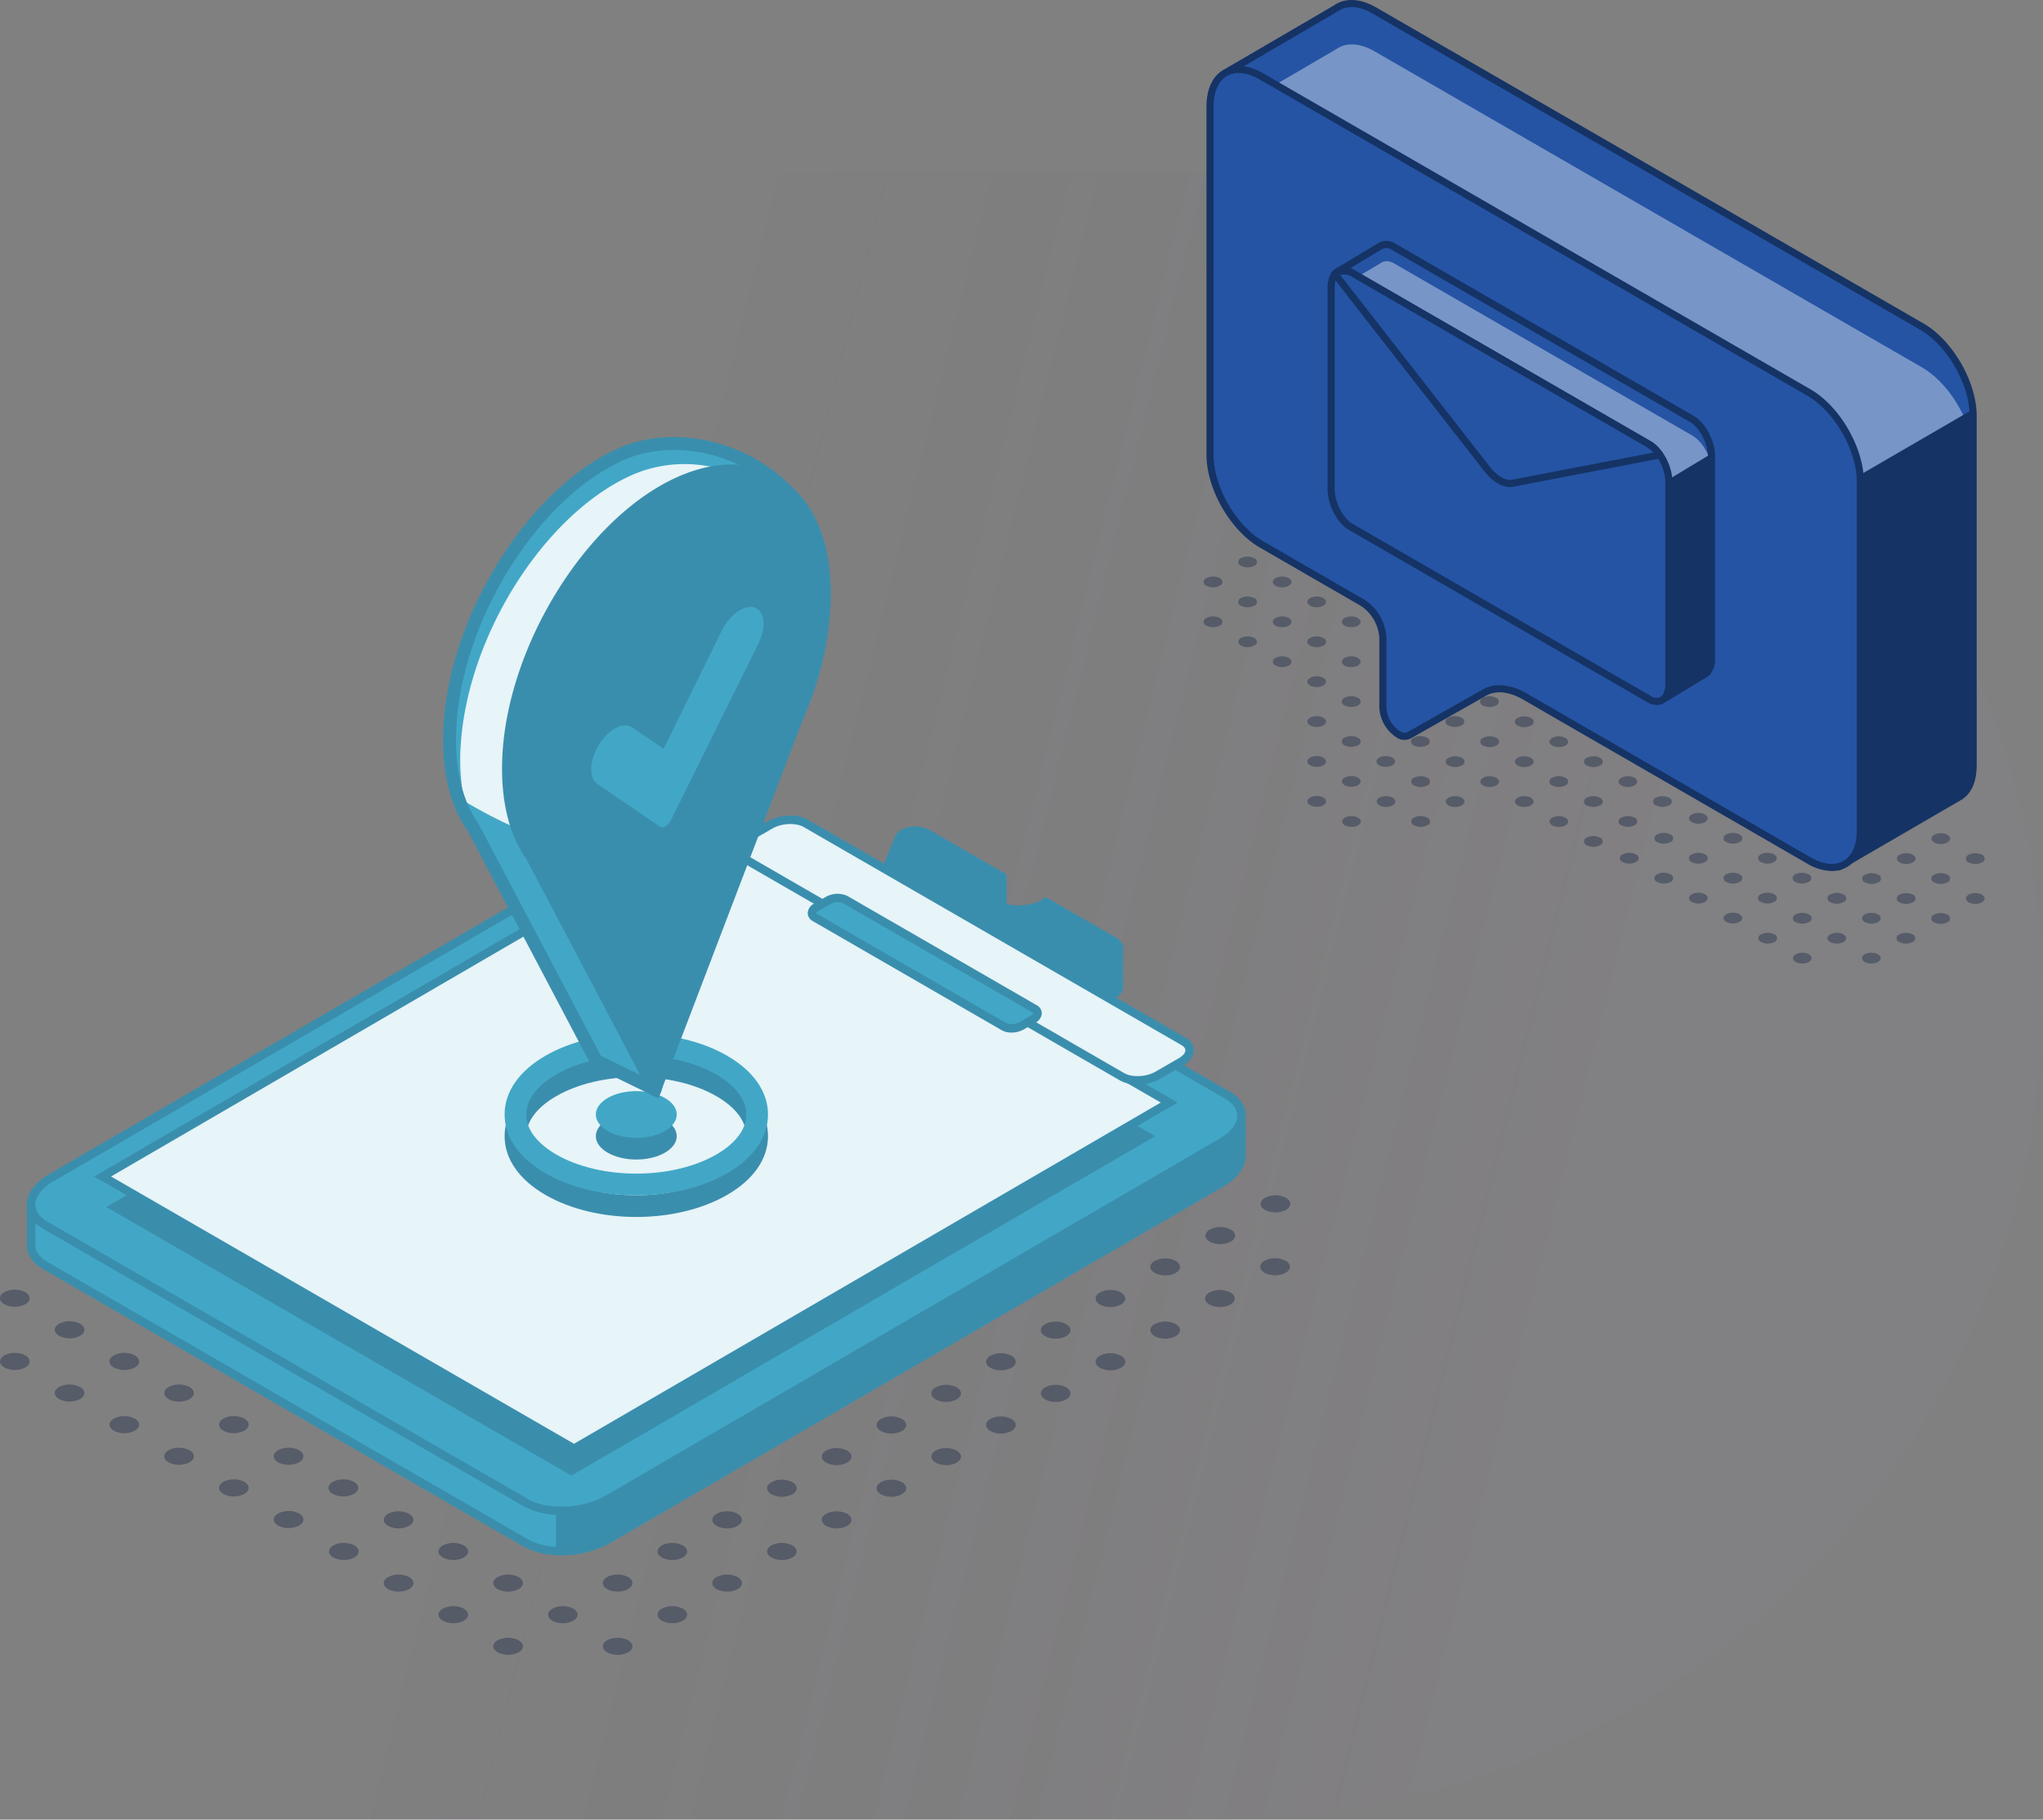 <svg xmlns="http://www.w3.org/2000/svg" xmlns:xlink="http://www.w3.org/1999/xlink" width="665" height="592.261" viewBox="0 0 665 592.261">
  <rect x="0" y="0" width="665" height="592.261" fill="#808080" stroke="none"/>
  <defs>
    <linearGradient id="linear-gradient" x1="0.924" y1="-0.211" x2="0.428" y2="-0.308" gradientUnits="objectBoundingBox">
      <stop offset="0" stop-color="#907a9b" stop-opacity="0.078"/>
      <stop offset="1" stop-color="#40274c" stop-opacity="0"/>
    </linearGradient>
  </defs>
  <g id="recruitment1" transform="translate(-141 -1550.739)">
    <path id="Rectangle_14320" data-name="Rectangle 14320" d="M0,0H397A268,268,0,0,1,665,268v0A268,268,0,0,1,397,536H0a0,0,0,0,1,0,0V0A0,0,0,0,1,0,0Z" transform="translate(141 1607)" fill="url(#linear-gradient)"/>
    <g id="Group_57359" data-name="Group 57359">
      <g id="Artwork_2" data-name="Artwork 2" transform="translate(141 1693)">
        <g id="Group_56432" data-name="Group 56432" transform="translate(0 0)">
          <g id="Group_56383" data-name="Group 56383" transform="translate(8.747)">
            <g id="Group_56363" data-name="Group 56363" transform="translate(0 119.883)">
              <g id="Group_56341" data-name="Group 56341" transform="translate(0.014 5.773)">
                <g id="Group_56338" data-name="Group 56338" transform="translate(1.373 1.35)">
                  <path id="Path_132271" data-name="Path 132271" d="M395.379,117.641c0-.092.007-.19,0-.289v-5.844h-3.8c-.268-.176-.521-.359-.81-.528L234.416,20.707c-6.851-3.957-18.822-3.457-26.73,1.113L7.974,137.914a17.713,17.713,0,0,0-3.556,2.655H1.439v13.583c.063,2.45,1.577,4.788,4.619,6.542l156.358,90.273c6.851,3.95,18.815,3.457,26.73-1.113L388.852,133.759c4.183-2.415,6.373-5.478,6.513-8.422l.014-3.669Z" transform="translate(-1.439 -18.037)" fill="#42a7c6"/>
                </g>
                <g id="Group_56339" data-name="Group 56339" transform="translate(172.222 60.754)">
                  <path id="Path_132272" data-name="Path 132272" d="M248.779,74.313l.014-3.669V66.617c0-.092.007-.19,0-.289V60.484H245c-.268-.176-.521-.359-.81-.528l-58-33.483c-4.415.1-7.626.352-8.964.8C168.97,30,36.046,107.282,33.363,119.013S25.7,189.485,25.7,189.485V202.54a31.377,31.377,0,0,0,16.858-3.711L242.265,82.735C246.448,80.32,248.638,77.257,248.779,74.313Z" transform="translate(-25.702 -26.473)" fill="#3a8ead"/>
                </g>
                <g id="Group_56340" data-name="Group 56340">
                  <path id="Path_132273" data-name="Path 132273" d="M175.2,256.145a25.039,25.039,0,0,1-12.295-2.831L6.546,163.041c-3.338-1.929-5.225-4.661-5.3-7.7v-15H5.053a19.67,19.67,0,0,1,3.415-2.465l199.706-116.1c8.274-4.781,20.878-5.274,28.1-1.106l156.358,90.273c.19.106.366.225.549.338h4.753l-.014,15.217c-.176,3.64-2.732,7.027-7.2,9.612L191.007,252.209A32.451,32.451,0,0,1,175.2,256.145ZM4,143.1v12.21c.049,2.035,1.408,3.894,3.929,5.345l156.358,90.273c6.457,3.739,17.829,3.232,25.35-1.105L389.34,133.72c3.577-2.063,5.7-4.718,5.83-7.3l.014-7.76v-4.626h-2.838l-.345-.225c-.373-.253-.542-.366-.725-.472L234.9,23.062c-6.464-3.732-17.829-3.239-25.35,1.106L9.842,140.269a16.358,16.358,0,0,0-3.281,2.436l-.4.394Z" transform="translate(-1.244 -17.845)" fill="#42a7c6"/>
                  <path id="Path_132452" data-name="Path 132452" d="M175.2,256.145a25.039,25.039,0,0,1-12.295-2.831L6.546,163.041c-3.338-1.929-5.225-4.661-5.3-7.7v-15H5.053a19.67,19.67,0,0,1,3.415-2.465l199.706-116.1c8.274-4.781,20.878-5.274,28.1-1.106l156.358,90.273c.19.106.366.225.549.338h4.753l-.014,15.217c-.176,3.64-2.732,7.027-7.2,9.612L191.007,252.209A32.451,32.451,0,0,1,175.2,256.145ZM4,143.1v12.21c.049,2.035,1.408,3.894,3.929,5.345l156.358,90.273c6.457,3.739,17.829,3.232,25.35-1.105L389.34,133.72c3.577-2.063,5.7-4.718,5.83-7.3l.014-7.76v-4.626h-2.838l-.345-.225c-.373-.253-.542-.366-.725-.472L234.9,23.062c-6.464-3.732-17.829-3.239-25.35,1.106L9.842,140.269a16.358,16.358,0,0,0-3.281,2.436l-.4.394Z" transform="translate(-1.244 -17.845)" fill="rgba(25,41,70,0.2)"/>
                </g>
              </g>
              <g id="Group_56344" data-name="Group 56344">
                <g id="Group_56342" data-name="Group 56342" transform="translate(1.381 1.345)">
                  <path id="Path_132274" data-name="Path 132274" d="M162.422,242.8,6.064,152.525C-.788,148.568.072,141.66,7.979,137.09L207.692,21c7.908-4.57,19.878-5.063,26.73-1.113L390.78,110.156c6.852,3.957,5.992,10.865-1.922,15.435l-199.706,116.1C181.237,246.255,169.273,246.755,162.422,242.8Z" transform="translate(-1.438 -17.216)" fill="#42a7c6"/>
                </g>
                <g id="Group_56343" data-name="Group 56343">
                  <path id="Path_132275" data-name="Path 132275" d="M175.211,247.973a25.058,25.058,0,0,1-12.295-2.831L6.558,154.87c-3.429-1.979-5.316-4.781-5.316-7.894,0-3.655,2.641-7.267,7.239-9.922l199.706-116.1c8.281-4.767,20.885-5.267,28.1-1.106L392.647,110.12c3.429,1.979,5.316,4.781,5.316,7.894,0,3.655-2.634,7.267-7.232,9.929L191.019,244.037A32.451,32.451,0,0,1,175.211,247.973ZM224,19.728a29.669,29.669,0,0,0-14.435,3.612L9.854,139.442C6.136,141.589,4,144.335,4,146.976c0,2.084,1.394,4.042,3.929,5.507L164.3,242.755c6.457,3.739,17.829,3.232,25.35-1.106l199.706-116.1c3.725-2.148,5.859-4.894,5.859-7.534,0-2.084-1.4-4.042-3.936-5.506L234.916,22.235A22.224,22.224,0,0,0,224,19.728Z" transform="translate(-1.242 -17.025)" fill="#3a8ead"/>
                </g>
              </g>
              <g id="Group_56346" data-name="Group 56346" transform="translate(25.835 20.236)">
                <g id="Group_56345" data-name="Group 56345">
                  <path id="Path_132276" data-name="Path 132276" d="M156.354,217.809l-.669-.38L4.911,130.374,194.892,19.9l.669.38,150.774,87.055Z" transform="translate(-4.911 -19.899)" fill="#42a7c6"/>
                  <path id="Path_132453" data-name="Path 132453" d="M156.354,217.809l-.669-.38L4.911,130.374,194.892,19.9l.669.38,150.774,87.055Z" transform="translate(-4.911 -19.899)" fill="rgba(25,41,70,0.2)"/>
                </g>
              </g>
              <g id="Group_56349" data-name="Group 56349" transform="translate(21.885 6.54)">
                <g id="Group_56347" data-name="Group 56347" transform="translate(2.758 1.591)">
                  <path id="Path_132277" data-name="Path 132277" d="M158.189,219.424,4.742,130.832,198.48,18.18l153.448,88.593Z" transform="translate(-4.742 -18.18)" fill="#42a7c6"/>
                  <path id="Path_132515" data-name="Path 132515" d="M158.189,219.424,4.742,130.832,198.48,18.18l153.448,88.593Z" transform="translate(-4.742 -18.18)" fill="rgba(255,255,255,0.87)"/>
                </g>
                <g id="Group_56348" data-name="Group 56348">
                  <path id="Path_132278" data-name="Path 132278" d="M160.56,222.378l-.69-.394L4.35,132.2,200.845,17.954l.69.394,155.513,89.787ZM9.864,132.2,160.56,219.2,351.541,108.135,200.845,21.13Z" transform="translate(-4.35 -17.954)" fill="#3a8ead"/>
                </g>
              </g>
              <g id="Group_56356" data-name="Group 56356" transform="translate(278.259 6.836)">
                <g id="Group_56352" data-name="Group 56352" transform="translate(0.016 5.283)">
                  <g id="Group_56350" data-name="Group 56350" transform="translate(1.377 1.376)">
                    <path id="Path_132279" data-name="Path 132279" d="M108.7,50.588l-.07.606L93,42.174a8.655,8.655,0,0,1-.831.592c-4.408,2.542-6.978,6.6-11.386,4.063S71.8,43.434,76.21,40.892c.317-.183.676-.324,1.021-.486L78.66,28.633l-6.077-2.105-.937,10.654L54.374,19.873c-3.028-1.753-8.217-.908-9.2,1.507l-2.2,5.352-2.007-.2V39.364a.848.848,0,0,0,0,.134v.035h.007a2.82,2.82,0,0,0,1.577,2.07l47.5,27.42a8.373,8.373,0,0,0,5.07.852l17.386-2.225c2.8-.359,4.4-1.81,4.274-3.26V51.757Z" transform="translate(-40.957 -18.942)" fill="#3a8ead"/>
                  </g>
                  <g id="Group_56351" data-name="Group 56351">
                    <path id="Path_132280" data-name="Path 132280" d="M95.108,72.513a9.294,9.294,0,0,1-4.577-1.12L43.042,43.981a5.222,5.222,0,0,1-1.591-1.38l-.683.338-.007-16.752,2.507.254,1.81-4.408a5.261,5.261,0,0,1,3.352-2.767,10.065,10.065,0,0,1,7.816.591l.289.225L71.716,35.3l.824-9.344L81.4,29.1V43.664l-2.422-.824a9.528,9.528,0,0,0-.9.423,5.33,5.33,0,0,0-.937.641,19.043,19.043,0,0,0,2.5,1.352c.944.458,1.979.965,3.014,1.556,2.345,1.359,3.817.387,6.661-1.76a34.474,34.474,0,0,1,3.345-2.3,4.947,4.947,0,0,0,.486-.338l.732-.556.993.3,13.97,8.07,9.64,1.4a.985.985,0,0,1,.845.972V65.57c.19,2.232-2.056,4.183-5.478,4.626L96.467,72.422A9.789,9.789,0,0,1,95.108,72.513ZM43.514,40.538v.049c.035.324.366.7.9,1.007l47.5,27.42a7.125,7.125,0,0,0,4.2.676L113.5,67.465c2.084-.268,3.126-1.2,3.077-1.781V54.135l-5.485-.8-.148,1.282L94.277,44.988l-.232.148a30.082,30.082,0,0,0-3.063,2.112c-2.8,2.1-5.676,4.274-9.7,1.951-.972-.563-1.951-1.035-2.838-1.465-2.324-1.127-4.162-2.021-4.218-3.732-.049-1.472,1.3-2.443,2.479-3.126.106-.056,1.838,1.077,1.95,1.021V31.208L74.99,29.468,73.934,41.432,54.724,22.159a7.523,7.523,0,0,0-5.408-.289,2.77,2.77,0,0,0-1.7,1.211l-2.591,6.3-1.514-.155Z" transform="translate(-40.761 -18.746)" fill="#3a8ead"/>
                  </g>
                </g>
                <g id="Group_56355" data-name="Group 56355">
                  <g id="Group_56353" data-name="Group 56353" transform="translate(1.376 1.373)">
                    <path id="Path_132281" data-name="Path 132281" d="M115.193,54.223l-22.174-12.8a9.638,9.638,0,0,1-.831.591,17.661,17.661,0,0,1-15.963,0c-4.408-2.549-4.408-6.675,0-9.217.317-.183.676-.324,1.021-.479l-22.857-13.2c-3.028-1.753-8.217-.9-9.2,1.507L41.1,30.542c-.437,1.07.113,2.19,1.458,2.964l47.5,27.427a8.477,8.477,0,0,0,5.07.852l17.386-2.232C116.728,59.011,118.256,55.99,115.193,54.223Z" transform="translate(-40.954 -18.191)" fill="#3a8ead"/>
                  </g>
                  <g id="Group_56354" data-name="Group 56354">
                    <path id="Path_132282" data-name="Path 132282" d="M95.122,64.414A9.368,9.368,0,0,1,90.545,63.3L43.056,35.881c-1.951-1.127-2.753-2.965-2.042-4.69l4.077-9.915a5.282,5.282,0,0,1,3.352-2.767,10.126,10.126,0,0,1,7.816.591l25.16,14.527L79,34.741c-.507.225-.711.317-.9.422-1.7.979-2.627,2.19-2.627,3.415S76.4,41.022,78.088,42c3.957,2.274,10.64,2.274,14.59,0a5,5,0,0,0,.486-.345L93.9,41.1l.993.31,22.174,12.8c1.711.986,2.549,2.507,2.232,4.056-.394,1.986-2.479,3.45-5.429,3.831L96.481,64.329A11.005,11.005,0,0,1,95.122,64.414ZM51.7,20.749a7.3,7.3,0,0,0-2.366.373,2.765,2.765,0,0,0-1.7,1.2l-4.077,9.915c-.225.563.613,1.106.873,1.26l47.5,27.413a7.125,7.125,0,0,0,4.2.683l17.386-2.232c2.063-.268,2.986-1.148,3.084-1.641s-.669-.993-.915-1.134L94.291,44.24l-.232.141a18.96,18.96,0,0,1-17.343.007c-2.577-1.493-4-3.549-4-5.809a6.426,6.426,0,0,1,2.929-5.105L54.886,21.488A6.628,6.628,0,0,0,51.7,20.749Z" transform="translate(-40.759 -17.996)" fill="#3a8ead"/>
                  </g>
                </g>
              </g>
              <g id="Group_56359" data-name="Group 56359" transform="translate(230.203 3.309)">
                <g id="Group_56357" data-name="Group 56357" transform="translate(1.373 1.376)">
                  <path id="Path_132283" data-name="Path 132283" d="M159.074,101.355,36.122,30.369c-2.95-1.711-2.584-4.69.831-6.654l7.6-4.394c3.408-1.972,8.57-2.183,11.527-.479L179.03,89.828c2.957,1.7,2.584,4.683-.824,6.654l-7.6,4.394C167.186,102.84,162.032,103.059,159.074,101.355Z" transform="translate(-34.129 -17.691)" fill="#e7f4f8"/>
                </g>
                <g id="Group_56358" data-name="Group 56358">
                  <path id="Path_132284" data-name="Path 132284" d="M165.273,105.063a11.566,11.566,0,0,1-5.711-1.338L36.617,32.74a4.753,4.753,0,0,1-2.683-4.084c-.007-1.859,1.275-3.669,3.507-4.957l7.6-4.387c3.852-2.218,9.52-2.436,12.9-.479L180.9,89.811a4.763,4.763,0,0,1,2.683,4.091c0,1.859-1.275,3.669-3.507,4.957l-7.6,4.394A14.8,14.8,0,0,1,165.273,105.063Zm-4.331-3.725c2.528,1.458,7.175,1.239,10.147-.479l7.6-4.387c1.338-.768,2.134-1.732,2.134-2.577,0-.775-.711-1.352-1.3-1.7L56.573,21.22c-2.528-1.465-7.175-1.239-10.147.479l-7.6,4.387c-1.338.775-2.134,1.732-2.134,2.57,0,.782.711,1.352,1.3,1.7Z" transform="translate(-33.934 -17.495)" fill="#3a8ead"/>
                </g>
              </g>
              <g id="Group_56362" data-name="Group 56362" transform="translate(254.158 28.771)">
                <g id="Group_56360" data-name="Group 56360" transform="translate(1.379 1.382)">
                  <path id="Path_132285" data-name="Path 132285" d="M100.005,63.139l-61.48-35.5c-1.472-.852-1.289-2.338.415-3.324l3.8-2.2a6.4,6.4,0,0,1,5.76-.239l61.48,35.5c1.472.852,1.289,2.338-.415,3.324l-3.8,2.2A6.4,6.4,0,0,1,100.005,63.139Z" transform="translate(-37.532 -21.307)" fill="#42a7c6"/>
                </g>
                <g id="Group_56361" data-name="Group 56361">
                  <path id="Path_132286" data-name="Path 132286" d="M103.7,66.282a6.532,6.532,0,0,1-3.2-.761l-61.473-35.5a3.075,3.075,0,0,1-1.69-2.641,3.7,3.7,0,0,1,2.1-3.077l3.8-2.19a7.7,7.7,0,0,1,7.14-.239l61.48,35.489a3.081,3.081,0,0,1,1.683,2.641,3.706,3.706,0,0,1-2.1,3.077l-3.8,2.19A8.007,8.007,0,0,1,103.7,66.282ZM47.2,23.864a5.325,5.325,0,0,0-2.584.641l-3.8,2.2c-.577.324-.718.627-.725.683a.938.938,0,0,0,.31.253l61.473,35.489a5.023,5.023,0,0,0,4.387-.232l3.8-2.2c.577-.331.718-.634.725-.69a.849.849,0,0,0-.31-.253L49,24.265A3.661,3.661,0,0,0,47.2,23.864Z" transform="translate(-37.336 -21.111)" fill="#3a8ead"/>
                </g>
              </g>
            </g>
            <g id="Group_56382" data-name="Group 56382" transform="translate(135.478)">
              <g id="Group_56366" data-name="Group 56366" transform="translate(20.021 201.246)">
                <g id="Group_56364" data-name="Group 56364" transform="translate(29.701 18.696)">
                  <ellipse id="Ellipse_11310" data-name="Ellipse 11310" cx="13.168" cy="7.603" rx="13.168" ry="7.603" fill="#3a8ead"/>
                </g>
                <g id="Group_56365" data-name="Group 56365">
                  <path id="Path_132287" data-name="Path 132287" d="M95.783,35.77c-16.583-9.584-42.573-9.591-59.17,0-8.57,4.943-13.287,11.731-13.287,19.1s4.718,14.175,13.287,19.118c8.288,4.8,18.935,7.189,29.582,7.189s21.294-2.394,29.589-7.189c8.563-4.943,13.287-11.738,13.28-19.118S104.345,40.713,95.783,35.77ZM92.262,67.9C77.89,76.2,54.505,76.2,40.133,67.9c-6.3-3.64-9.767-8.267-9.767-13.027s3.464-9.379,9.767-13.013c7.182-4.147,16.625-6.225,26.061-6.225s18.878,2.077,26.068,6.225c6.3,3.633,9.76,8.26,9.76,13.013S98.557,64.26,92.262,67.9Z" transform="translate(-23.325 -28.58)" fill="#3a8ead"/>
                </g>
              </g>
              <g id="Group_56369" data-name="Group 56369" transform="translate(20.021 194.188)">
                <g id="Group_56367" data-name="Group 56367" transform="translate(29.7 18.7)">
                  <path id="Path_132288" data-name="Path 132288" d="M50.021,32.457c-5.14-2.964-13.478-2.964-18.618,0s-5.147,7.788,0,10.752,13.478,2.972,18.618,0S55.169,35.428,50.021,32.457Z" transform="translate(-27.543 -30.233)" fill="#42a7c6"/>
                </g>
                <g id="Group_56368" data-name="Group 56368">
                  <path id="Path_132289" data-name="Path 132289" d="M95.776,34.763c-16.583-9.577-42.566-9.584-59.163,0-8.57,4.95-13.287,11.731-13.287,19.111s4.718,14.175,13.287,19.118c8.288,4.8,18.935,7.189,29.582,7.189s21.294-2.394,29.582-7.189c8.57-4.943,13.294-11.738,13.287-19.118S104.345,39.713,95.776,34.763ZM92.255,66.9C77.89,75.2,54.505,75.2,40.133,66.9c-6.3-3.64-9.774-8.267-9.767-13.027s3.464-9.379,9.767-13.013c7.182-4.147,16.618-6.225,26.061-6.225s18.878,2.077,26.061,6.225c6.3,3.633,9.767,8.26,9.767,13.013S98.557,63.26,92.255,66.9Z" transform="translate(-23.325 -27.578)" fill="#42a7c6"/>
                </g>
              </g>
              <g id="Group_56381" data-name="Group 56381">
                <g id="Group_56378" data-name="Group 56378">
                  <g id="Group_56373" data-name="Group 56373">
                    <g id="Group_56370" data-name="Group 56370" transform="translate(2.112 2.083)">
                      <path id="Path_132290" data-name="Path 132290" d="M76.025,4.043c-27.793,12.8-52.7,51.572-55.065,87.407-.944,14.337,1.894,25.934,7.513,33.835l40.017,75.894,19.2,9.372c1.725-3.915,29.722-137.219,31.011-141.226h0c3-9.372,23.484-15.259,23.638-24.385C142.892,11.563,103.114-8.442,76.025,4.043ZM72.5,89.569C61.569,95.027,53.182,88.33,53.865,74.712c.683-13.442,9.957-28.377,20.625-33.476,10.576-5.049,18.738,1.38,18.322,14.456C92.39,68.945,83.341,84.154,72.5,89.569Z" transform="translate(-20.782 -0.296)" fill="#42a7c6"/>
                    </g>
                    <g id="Group_56371" data-name="Group 56371" transform="translate(5.585 8.787)">
                      <path id="Path_132291" data-name="Path 132291" d="M76.5,5.121C48.717,17.923,23.8,56.7,21.445,92.528a67.761,67.761,0,0,0,1.162,18.421c31.7,19.069,55.452,17.956,80.21,34.842,7.711-35.82,15.689-73.289,16.365-75.387,3-9.372,18.35-16.393,18.505-25.519C138.25,11.508,103.6-7.364,76.5,5.121ZM72.989,90.648C62.047,96.112,53.66,89.409,54.35,75.79c.676-13.435,9.95-28.37,20.625-33.469,10.569-5.049,18.731,1.373,18.315,14.456C92.867,70.023,83.819,85.24,72.989,90.648Z" transform="translate(-21.275 -1.248)" fill="#e7f4f8"/>
                    </g>
                    <g id="Group_56372" data-name="Group 56372">
                      <path id="Path_132292" data-name="Path 132292" d="M90.54,215.2l-21.78-10.633-.324-.613-40.017-75.9c-5.971-8.358-8.7-20.526-7.753-34.947C23.04,57.127,48.284,17.117,76.95,3.914h0C91.364-2.74,110.235-.79,125.023,8.85c13.745,8.964,21.491,22.786,21.23,37.912-.1,5.894-6.422,10.224-12.534,14.4-4.915,3.366-10,6.844-11.2,10.591-.5,1.591-5.725,25.927-11.252,51.685-10.964,51.079-18.8,87.421-19.836,89.752ZM71.852,201.374l16.3,7.957c2.584-10.379,11.95-54.03,18.977-86.78,6.7-31.215,10.837-50.432,11.365-52.079,1.641-5.133,7.337-9.034,12.837-12.795,5.232-3.577,10.64-7.274,10.7-10.978.225-13.654-6.809-26.159-19.322-34.306-13.6-8.872-30.856-10.689-44-4.647h0C51.312,20.37,27.159,58.782,24.885,93.377c-.887,13.442,1.577,24.674,7.126,32.469Zm-4.8-106A12.243,12.243,0,0,1,60.247,93.4c-4.64-3.028-7.07-9.224-6.682-17.005.725-14.28,10.309-29.779,21.829-35.271,5.422-2.584,10.619-2.577,14.625.049,4.5,2.943,6.95,8.908,6.711,16.379-.444,13.985-10.076,30-21.463,35.694H75.26A18.518,18.518,0,0,1,67.057,95.37ZM83.175,43.424a13.917,13.917,0,0,0-5.957,1.507C67.141,49.734,58.424,63.951,57.79,76.6c-.317,6.239,1.422,11.069,4.767,13.259,2.8,1.831,6.64,1.683,10.823-.4,10.147-5.07,18.731-19.449,19.132-32.053.19-5.957-1.563-10.591-4.8-12.71A8.181,8.181,0,0,0,83.175,43.424Z" transform="translate(-20.482 0)" fill="#3a8ead"/>
                    </g>
                  </g>
                  <g id="Group_56377" data-name="Group 56377" transform="translate(19.189 8.915)">
                    <g id="Group_56376" data-name="Group 56376">
                      <g id="Group_56374" data-name="Group 56374" transform="translate(2.116 2.106)">
                        <path id="Path_132293" data-name="Path 132293" d="M126.312,43c.556-33.377-20.47-49.742-47.566-37.257-27.793,12.8-52.7,51.572-55.058,87.4-.951,14.344,1.887,25.934,7.506,33.842l40.024,75.894L116.883,82.929a118.057,118.057,0,0,0,4.535-11.907h0A97.9,97.9,0,0,0,126.312,43Z" transform="translate(-23.507 -1.565)" fill="#3a8ead"/>
                      </g>
                      <g id="Group_56375" data-name="Group 56375">
                        <path id="Path_132294" data-name="Path 132294" d="M74.077,207.547l-2.57-1.232L31.144,129.773c-5.964-8.351-8.7-20.526-7.753-34.954C25.764,58.843,51.008,18.84,79.675,5.63,92.511-.278,104.707-.186,114.03,5.9c10.76,7.013,16.512,20.85,16.2,38.947h0a99.76,99.76,0,0,1-4.985,28.631,123.907,123.907,0,0,1-4.612,12.111ZM97.884,5.5A39.6,39.6,0,0,0,81.442,9.468C54.036,22.086,29.884,60.505,27.609,95.093c-.887,13.449,1.577,24.681,7.126,32.476l37.982,72.007,44.01-115.587a122.073,122.073,0,0,0,4.5-11.8,95.621,95.621,0,0,0,4.788-27.413c.275-16.358-4.936-29.237-14.287-35.335A24.971,24.971,0,0,0,97.884,5.5Z" transform="translate(-23.207 -1.266)" fill="#3a8ead"/>
                      </g>
                    </g>
                  </g>
                </g>
                <g id="Group_56380" data-name="Group 56380" transform="translate(48.229 55.272)">
                  <g id="Group_56379" data-name="Group 56379">
                    <path id="Path_132295" data-name="Path 132295" d="M49.709,79.381,29.345,65.523c-2.859-1.943-2.648-7.647.465-12.745h0c3.105-5.091,7.943-7.647,10.8-5.7L50.878,54.06l18.956-38.5C72.5,10.24,77.319,6.9,80.593,8.092h0c3.274,1.2,3.76,6.478,1.084,11.795L53.286,77.2C52.371,79.015,50.681,80.043,49.709,79.381Z" transform="translate(-27.331 -7.85)" fill="#42a7c6"/>
                  </g>
                </g>
              </g>
            </g>
          </g>
          <g id="Group_56431" data-name="Group 56431" transform="translate(0 246.789)">
            <g id="Group_56384" data-name="Group 56384" transform="translate(196.212 144.015)">
              <ellipse id="Ellipse_11311" data-name="Ellipse 11311" cx="4.82" cy="2.783" rx="4.82" ry="2.783" fill="rgba(25,41,70,0.41)"/>
            </g>
            <g id="Group_56385" data-name="Group 56385" transform="translate(214.035 133.725)">
              <path id="Path_132296" data-name="Path 132296" d="M38.622,54.852c1.887,1.084,1.887,2.852,0,3.936a7.547,7.547,0,0,1-6.816,0c-1.88-1.084-1.88-2.852,0-3.936A7.547,7.547,0,0,1,38.622,54.852Z" transform="translate(-30.396 -54.039)" fill="rgba(25,41,70,0.41)"/>
            </g>
            <g id="Group_56386" data-name="Group 56386" transform="translate(231.857 123.432)">
              <path id="Path_132297" data-name="Path 132297" d="M41.16,53.4c1.88,1.084,1.88,2.845-.007,3.936a7.548,7.548,0,0,1-6.816,0c-1.88-1.091-1.88-2.852,0-3.936A7.519,7.519,0,0,1,41.16,53.4Z" transform="translate(-32.927 -52.577)" fill="rgba(25,41,70,0.41)"/>
            </g>
            <g id="Group_56387" data-name="Group 56387" transform="translate(249.681 113.143)">
              <path id="Path_132298" data-name="Path 132298" d="M43.69,51.929c1.88,1.091,1.88,2.852,0,3.936a7.5,7.5,0,0,1-6.816,0c-1.887-1.084-1.887-2.845,0-3.936A7.547,7.547,0,0,1,43.69,51.929Z" transform="translate(-35.458 -51.116)" fill="rgba(25,41,70,0.41)"/>
            </g>
            <g id="Group_56388" data-name="Group 56388" transform="translate(267.504 102.855)">
              <path id="Path_132299" data-name="Path 132299" d="M46.221,50.468c1.88,1.084,1.88,2.852,0,3.936a7.547,7.547,0,0,1-6.816,0c-1.887-1.084-1.887-2.852,0-3.936A7.547,7.547,0,0,1,46.221,50.468Z" transform="translate(-37.989 -49.654)" fill="rgba(25,41,70,0.41)"/>
            </g>
            <g id="Group_56389" data-name="Group 56389" transform="translate(285.329 92.563)">
              <ellipse id="Ellipse_11312" data-name="Ellipse 11312" cx="4.82" cy="2.783" rx="4.82" ry="2.783" fill="rgba(25,41,70,0.41)"/>
            </g>
            <g id="Group_56390" data-name="Group 56390" transform="translate(303.152 82.273)">
              <ellipse id="Ellipse_11313" data-name="Ellipse 11313" cx="4.82" cy="2.783" rx="4.82" ry="2.783" fill="rgba(25,41,70,0.41)"/>
            </g>
            <g id="Group_56391" data-name="Group 56391" transform="translate(320.975 71.98)">
              <path id="Path_132300" data-name="Path 132300" d="M53.809,46.088c1.887,1.084,1.887,2.845,0,3.936a7.547,7.547,0,0,1-6.816,0c-1.88-1.091-1.88-2.852,0-3.936A7.5,7.5,0,0,1,53.809,46.088Z" transform="translate(-45.583 -45.27)" fill="rgba(25,41,70,0.41)"/>
            </g>
            <g id="Group_56392" data-name="Group 56392" transform="translate(338.799 61.692)">
              <ellipse id="Ellipse_11314" data-name="Ellipse 11314" cx="4.82" cy="2.783" rx="4.82" ry="2.783" fill="rgba(25,41,70,0.41)"/>
            </g>
            <g id="Group_56393" data-name="Group 56393" transform="translate(356.622 51.403)">
              <path id="Path_132301" data-name="Path 132301" d="M58.877,43.161c1.88,1.084,1.88,2.852,0,3.936a7.547,7.547,0,0,1-6.816,0c-1.887-1.084-1.887-2.852,0-3.936A7.547,7.547,0,0,1,58.877,43.161Z" transform="translate(-50.645 -42.348)" fill="rgba(25,41,70,0.41)"/>
            </g>
            <g id="Group_56394" data-name="Group 56394" transform="translate(374.444 41.11)">
              <path id="Path_132302" data-name="Path 132302" d="M61.408,41.7c1.88,1.084,1.88,2.845,0,3.936a7.548,7.548,0,0,1-6.816,0c-1.887-1.091-1.887-2.852,0-3.936A7.5,7.5,0,0,1,61.408,41.7Z" transform="translate(-53.176 -40.886)" fill="rgba(25,41,70,0.41)"/>
            </g>
            <g id="Group_56395" data-name="Group 56395" transform="translate(392.271 30.82)">
              <path id="Path_132303" data-name="Path 132303" d="M63.934,40.238c1.88,1.091,1.88,2.852,0,3.936a7.5,7.5,0,0,1-6.816,0c-1.88-1.084-1.88-2.845,0-3.936A7.547,7.547,0,0,1,63.934,40.238Z" transform="translate(-55.708 -39.425)" fill="rgba(25,41,70,0.41)"/>
            </g>
            <g id="Group_56396" data-name="Group 56396" transform="translate(160.563 144.013)">
              <path id="Path_132304" data-name="Path 132304" d="M31.034,56.313c1.88,1.091,1.88,2.852,0,3.936a7.5,7.5,0,0,1-6.816,0c-1.887-1.084-1.887-2.845,0-3.936A7.547,7.547,0,0,1,31.034,56.313Z" transform="translate(-22.802 -55.5)" fill="rgba(25,41,70,0.41)"/>
            </g>
            <g id="Group_56397" data-name="Group 56397" transform="translate(178.389 133.724)">
              <ellipse id="Ellipse_11315" data-name="Ellipse 11315" cx="4.82" cy="2.783" rx="4.82" ry="2.783" fill="rgba(25,41,70,0.41)"/>
            </g>
            <g id="Group_56398" data-name="Group 56398" transform="translate(196.212 123.434)">
              <ellipse id="Ellipse_11316" data-name="Ellipse 11316" cx="4.82" cy="2.783" rx="4.82" ry="2.783" fill="rgba(25,41,70,0.41)"/>
            </g>
            <g id="Group_56399" data-name="Group 56399" transform="translate(214.035 113.143)">
              <path id="Path_132305" data-name="Path 132305" d="M38.622,51.929c1.887,1.091,1.887,2.852,0,3.936a7.5,7.5,0,0,1-6.816,0c-1.88-1.084-1.88-2.845,0-3.936A7.547,7.547,0,0,1,38.622,51.929Z" transform="translate(-30.396 -51.116)" fill="rgba(25,41,70,0.41)"/>
            </g>
            <g id="Group_56400" data-name="Group 56400" transform="translate(231.859 102.853)">
              <ellipse id="Ellipse_11317" data-name="Ellipse 11317" cx="4.82" cy="2.783" rx="4.82" ry="2.783" fill="rgba(25,41,70,0.41)"/>
            </g>
            <g id="Group_56401" data-name="Group 56401" transform="translate(249.681 92.562)">
              <path id="Path_132306" data-name="Path 132306" d="M43.69,49.011c1.88,1.084,1.88,2.845,0,3.936a7.547,7.547,0,0,1-6.816,0c-1.887-1.091-1.887-2.852,0-3.936A7.5,7.5,0,0,1,43.69,49.011Z" transform="translate(-35.458 -48.193)" fill="rgba(25,41,70,0.41)"/>
            </g>
            <g id="Group_56402" data-name="Group 56402" transform="translate(267.504 82.273)">
              <path id="Path_132307" data-name="Path 132307" d="M46.221,47.545c1.88,1.091,1.88,2.852,0,3.936a7.547,7.547,0,0,1-6.816,0c-1.887-1.084-1.887-2.845,0-3.936A7.547,7.547,0,0,1,46.221,47.545Z" transform="translate(-37.989 -46.732)" fill="rgba(25,41,70,0.41)"/>
            </g>
            <g id="Group_56403" data-name="Group 56403" transform="translate(285.331 71.98)">
              <path id="Path_132308" data-name="Path 132308" d="M48.747,46.088c1.88,1.084,1.88,2.845,0,3.936a7.548,7.548,0,0,1-6.816,0c-1.88-1.091-1.88-2.852,0-3.936A7.5,7.5,0,0,1,48.747,46.088Z" transform="translate(-40.521 -45.27)" fill="rgba(25,41,70,0.41)"/>
            </g>
            <g id="Group_56404" data-name="Group 56404" transform="translate(303.153 61.69)">
              <path id="Path_132309" data-name="Path 132309" d="M51.278,44.622c1.887,1.091,1.887,2.852,0,3.936a7.5,7.5,0,0,1-6.816,0c-1.88-1.084-1.88-2.845,0-3.936A7.548,7.548,0,0,1,51.278,44.622Z" transform="translate(-43.052 -43.809)" fill="rgba(25,41,70,0.41)"/>
            </g>
            <g id="Group_56405" data-name="Group 56405" transform="translate(320.975 51.403)">
              <path id="Path_132310" data-name="Path 132310" d="M53.809,43.161c1.887,1.084,1.887,2.852,0,3.936a7.547,7.547,0,0,1-6.816,0c-1.88-1.084-1.88-2.852,0-3.936A7.547,7.547,0,0,1,53.809,43.161Z" transform="translate(-45.583 -42.348)" fill="rgba(25,41,70,0.41)"/>
            </g>
            <g id="Group_56406" data-name="Group 56406" transform="translate(338.799 41.111)">
              <ellipse id="Ellipse_11318" data-name="Ellipse 11318" cx="4.82" cy="2.783" rx="4.82" ry="2.783" fill="rgba(25,41,70,0.41)"/>
            </g>
            <g id="Group_56407" data-name="Group 56407" transform="translate(356.622 30.82)">
              <path id="Path_132311" data-name="Path 132311" d="M58.877,40.238c1.88,1.091,1.88,2.852,0,3.936a7.5,7.5,0,0,1-6.816,0c-1.887-1.084-1.887-2.845,0-3.936A7.547,7.547,0,0,1,58.877,40.238Z" transform="translate(-50.645 -39.425)" fill="rgba(25,41,70,0.41)"/>
            </g>
            <g id="Group_56408" data-name="Group 56408" transform="translate(374.445 20.53)">
              <ellipse id="Ellipse_11319" data-name="Ellipse 11319" cx="4.82" cy="2.783" rx="4.82" ry="2.783" fill="rgba(25,41,70,0.41)"/>
            </g>
            <g id="Group_56409" data-name="Group 56409" transform="translate(142.741 133.725)">
              <path id="Path_132312" data-name="Path 132312" d="M28.5,54.852c1.88,1.084,1.88,2.852,0,3.936a7.548,7.548,0,0,1-6.816,0c-1.887-1.084-1.887-2.852,0-3.936A7.548,7.548,0,0,1,28.5,54.852Z" transform="translate(-20.271 -54.039)" fill="rgba(25,41,70,0.41)"/>
            </g>
            <g id="Group_56410" data-name="Group 56410" transform="translate(160.563 123.432)">
              <path id="Path_132313" data-name="Path 132313" d="M31.034,53.4c1.88,1.084,1.88,2.845,0,3.936a7.548,7.548,0,0,1-6.816,0c-1.887-1.091-1.887-2.852,0-3.936A7.5,7.5,0,0,1,31.034,53.4Z" transform="translate(-22.802 -52.577)" fill="rgba(25,41,70,0.41)"/>
            </g>
            <g id="Group_56411" data-name="Group 56411" transform="translate(124.917 123.432)">
              <path id="Path_132314" data-name="Path 132314" d="M25.973,53.4c1.88,1.084,1.88,2.845,0,3.936a7.562,7.562,0,0,1-6.823,0c-1.88-1.091-1.88-2.852,0-3.936A7.519,7.519,0,0,1,25.973,53.4Z" transform="translate(-17.74 -52.577)" fill="rgba(25,41,70,0.41)"/>
            </g>
            <g id="Group_56412" data-name="Group 56412" transform="translate(142.741 113.143)">
              <path id="Path_132315" data-name="Path 132315" d="M28.5,51.929c1.88,1.091,1.88,2.852,0,3.936a7.5,7.5,0,0,1-6.816,0c-1.887-1.084-1.887-2.845,0-3.936A7.547,7.547,0,0,1,28.5,51.929Z" transform="translate(-20.271 -51.116)" fill="rgba(25,41,70,0.41)"/>
            </g>
            <g id="Group_56413" data-name="Group 56413" transform="translate(107.095 113.143)">
              <path id="Path_132316" data-name="Path 132316" d="M23.435,51.929c1.887,1.091,1.887,2.852,0,3.936a7.5,7.5,0,0,1-6.816,0c-1.88-1.084-1.88-2.845,0-3.936A7.547,7.547,0,0,1,23.435,51.929Z" transform="translate(-15.209 -51.116)" fill="rgba(25,41,70,0.41)"/>
            </g>
            <g id="Group_56414" data-name="Group 56414" transform="translate(124.917 102.855)">
              <path id="Path_132317" data-name="Path 132317" d="M25.973,50.468c1.88,1.084,1.88,2.852,0,3.936a7.562,7.562,0,0,1-6.823,0c-1.88-1.084-1.88-2.852,0-3.936A7.562,7.562,0,0,1,25.973,50.468Z" transform="translate(-17.74 -49.654)" fill="rgba(25,41,70,0.41)"/>
            </g>
            <g id="Group_56415" data-name="Group 56415" transform="translate(89.118 102.744)">
              <path id="Path_132318" data-name="Path 132318" d="M20.882,50.457c1.887,1.084,1.887,2.845,0,3.936a7.548,7.548,0,0,1-6.816,0c-1.88-1.091-1.88-2.852,0-3.936A7.5,7.5,0,0,1,20.882,50.457Z" transform="translate(-12.656 -49.639)" fill="rgba(25,41,70,0.41)"/>
            </g>
            <g id="Group_56416" data-name="Group 56416" transform="translate(106.94 92.455)">
              <path id="Path_132319" data-name="Path 132319" d="M23.413,48.991c1.887,1.091,1.887,2.852,0,3.936a7.5,7.5,0,0,1-6.816,0c-1.88-1.084-1.88-2.845,0-3.936A7.548,7.548,0,0,1,23.413,48.991Z" transform="translate(-15.187 -48.178)" fill="rgba(25,41,70,0.41)"/>
            </g>
            <g id="Group_56417" data-name="Group 56417" transform="translate(71.295 92.455)">
              <ellipse id="Ellipse_11320" data-name="Ellipse 11320" cx="4.82" cy="2.783" rx="4.82" ry="2.783" fill="rgba(25,41,70,0.41)"/>
            </g>
            <g id="Group_56418" data-name="Group 56418" transform="translate(89.118 82.167)">
              <path id="Path_132320" data-name="Path 132320" d="M20.882,47.53c1.887,1.084,1.887,2.845,0,3.936a7.548,7.548,0,0,1-6.816,0c-1.88-1.091-1.88-2.852,0-3.936A7.547,7.547,0,0,1,20.882,47.53Z" transform="translate(-12.656 -46.717)" fill="rgba(25,41,70,0.41)"/>
            </g>
            <g id="Group_56419" data-name="Group 56419" transform="translate(53.474 82.167)">
              <path id="Path_132321" data-name="Path 132321" d="M15.82,47.53c1.88,1.084,1.88,2.845,0,3.936a7.548,7.548,0,0,1-6.816,0c-1.88-1.091-1.88-2.852,0-3.936A7.547,7.547,0,0,1,15.82,47.53Z" transform="translate(-7.594 -46.717)" fill="rgba(25,41,70,0.41)"/>
            </g>
            <g id="Group_56420" data-name="Group 56420" transform="translate(71.296 71.874)">
              <path id="Path_132322" data-name="Path 132322" d="M18.351,46.073c1.88,1.084,1.88,2.845,0,3.929a7.5,7.5,0,0,1-6.816,0c-1.88-1.084-1.88-2.845,0-3.929A7.5,7.5,0,0,1,18.351,46.073Z" transform="translate(-10.125 -45.255)" fill="rgba(25,41,70,0.41)"/>
            </g>
            <g id="Group_56421" data-name="Group 56421" transform="translate(35.646 71.874)">
              <path id="Path_132323" data-name="Path 132323" d="M13.294,46.073c1.88,1.084,1.88,2.845,0,3.929a7.5,7.5,0,0,1-6.816,0c-1.887-1.084-1.887-2.845,0-3.929A7.5,7.5,0,0,1,13.294,46.073Z" transform="translate(-5.062 -45.255)" fill="rgba(25,41,70,0.41)"/>
            </g>
            <g id="Group_56422" data-name="Group 56422" transform="translate(53.472 61.584)">
              <ellipse id="Ellipse_11321" data-name="Ellipse 11321" cx="4.82" cy="2.783" rx="4.82" ry="2.783" fill="rgba(25,41,70,0.41)"/>
            </g>
            <g id="Group_56423" data-name="Group 56423" transform="translate(17.824 61.585)">
              <path id="Path_132324" data-name="Path 132324" d="M10.763,44.607c1.88,1.091,1.88,2.852,0,3.936a7.547,7.547,0,0,1-6.816,0c-1.887-1.084-1.887-2.845,0-3.936A7.547,7.547,0,0,1,10.763,44.607Z" transform="translate(-2.531 -43.793)" fill="rgba(25,41,70,0.41)"/>
            </g>
            <g id="Group_56424" data-name="Group 56424" transform="translate(35.646 51.292)">
              <path id="Path_132325" data-name="Path 132325" d="M13.294,43.15c1.88,1.084,1.88,2.845,0,3.936a7.548,7.548,0,0,1-6.816,0C4.59,46,4.59,44.235,6.477,43.15A7.5,7.5,0,0,1,13.294,43.15Z" transform="translate(-5.062 -42.332)" fill="rgba(25,41,70,0.41)"/>
            </g>
            <g id="Group_56425" data-name="Group 56425" transform="translate(0.002 51.294)">
              <ellipse id="Ellipse_11322" data-name="Ellipse 11322" cx="4.82" cy="2.783" rx="4.82" ry="2.783" transform="translate(0)" fill="rgba(25,41,70,0.41)"/>
            </g>
            <g id="Group_56426" data-name="Group 56426" transform="translate(17.824 41.002)">
              <path id="Path_132326" data-name="Path 132326" d="M10.763,41.684c1.88,1.091,1.88,2.852,0,3.936a7.5,7.5,0,0,1-6.816,0c-1.887-1.084-1.887-2.845,0-3.936A7.548,7.548,0,0,1,10.763,41.684Z" transform="translate(-2.531 -40.871)" fill="rgba(25,41,70,0.41)"/>
            </g>
            <g id="Group_56427" data-name="Group 56427" transform="translate(0 30.714)">
              <path id="Path_132327" data-name="Path 132327" d="M8.233,40.223c1.88,1.084,1.88,2.852,0,3.936a7.562,7.562,0,0,1-6.823,0c-1.88-1.084-1.88-2.852,0-3.936A7.562,7.562,0,0,1,8.233,40.223Z" transform="translate(0 -39.41)" fill="rgba(25,41,70,0.41)"/>
            </g>
            <g id="Group_56428" data-name="Group 56428" transform="translate(392.395 10.337)">
              <path id="Path_132328" data-name="Path 132328" d="M57.131,37.335a7.526,7.526,0,0,1,6.816-.007c1.887,1.084,1.894,2.845.014,3.936a7.547,7.547,0,0,1-6.816.007C55.258,40.187,55.251,38.419,57.131,37.335Z" transform="translate(-55.725 -36.516)" fill="rgba(25,41,70,0.41)"/>
            </g>
            <g id="Group_56429" data-name="Group 56429" transform="translate(410.22 20.483)">
              <path id="Path_132329" data-name="Path 132329" d="M66.483,38.77c1.887,1.091,1.887,2.852,0,3.936a7.5,7.5,0,0,1-6.816,0c-1.88-1.084-1.88-2.845,0-3.936A7.547,7.547,0,0,1,66.483,38.77Z" transform="translate(-58.257 -37.957)" fill="rgba(25,41,70,0.41)"/>
            </g>
            <g id="Group_56430" data-name="Group 56430" transform="translate(410.347)">
              <path id="Path_132330" data-name="Path 132330" d="M59.678,35.867A7.54,7.54,0,0,1,66.5,35.86c1.88,1.084,1.887,2.845.007,3.936a7.547,7.547,0,0,1-6.816.007C57.8,38.719,57.8,36.959,59.678,35.867Z" transform="translate(-58.275 -35.048)" fill="rgba(25,41,70,0.41)"/>
            </g>
          </g>
        </g>
      </g>
      <g id="Artwork_1" data-name="Artwork 1" transform="translate(532.805 1550.739)">
        <g id="Group_56337" data-name="Group 56337" transform="translate(0 0)">
          <g id="Group_56315" data-name="Group 56315" transform="translate(0 181.163)">
            <g id="Group_56235" data-name="Group 56235" transform="translate(123.791 90.958)">
              <path id="Path_132210" data-name="Path 132210" d="M33.055,61.769a1.31,1.31,0,0,1,0,2.483,4.762,4.762,0,0,1-4.3,0,1.311,1.311,0,0,1,0-2.483A4.734,4.734,0,0,1,33.055,61.769Z" transform="translate(-27.865 -61.253)" fill="rgba(25,41,70,0.41)" stroke="rgba(0,0,0,0)" stroke-width="1"/>
            </g>
            <g id="Group_56236" data-name="Group 56236" transform="translate(135.036 84.467)">
              <path id="Path_132211" data-name="Path 132211" d="M35.586,60.3a1.31,1.31,0,0,1,0,2.483,4.734,4.734,0,0,1-4.3,0,1.311,1.311,0,0,1,0-2.483A4.762,4.762,0,0,1,35.586,60.3Z" transform="translate(-30.396 -59.792)" fill="rgba(25,41,70,0.41)" stroke="rgba(0,0,0,0)" stroke-width="1"/>
            </g>
            <g id="Group_56237" data-name="Group 56237" transform="translate(146.28 77.976)">
              <path id="Path_132212" data-name="Path 132212" d="M38.121,58.844a1.311,1.311,0,0,1,0,2.483,4.771,4.771,0,0,1-4.3,0,1.311,1.311,0,0,1,0-2.483A4.771,4.771,0,0,1,38.121,58.844Z" transform="translate(-32.927 -58.331)" fill="rgba(25,41,70,0.41)" stroke="rgba(0,0,0,0)" stroke-width="1"/>
            </g>
            <g id="Group_56238" data-name="Group 56238" transform="translate(112.546 84.468)">
              <ellipse id="Ellipse_11277" data-name="Ellipse 11277" cx="3.041" cy="1.756" rx="3.041" ry="1.756" fill="rgba(25,41,70,0.41)" stroke="rgba(0,0,0,0)" stroke-width="1"/>
            </g>
            <g id="Group_56239" data-name="Group 56239" transform="translate(123.791 77.976)">
              <path id="Path_132213" data-name="Path 132213" d="M33.055,58.844a1.31,1.31,0,0,1,0,2.483,4.762,4.762,0,0,1-4.3,0,1.311,1.311,0,0,1,0-2.483A4.762,4.762,0,0,1,33.055,58.844Z" transform="translate(-27.865 -58.331)" fill="rgba(25,41,70,0.41)" stroke="rgba(0,0,0,0)" stroke-width="1"/>
            </g>
            <g id="Group_56240" data-name="Group 56240" transform="translate(135.035 71.483)">
              <ellipse id="Ellipse_11278" data-name="Ellipse 11278" cx="3.041" cy="1.756" rx="3.041" ry="1.756" fill="rgba(25,41,70,0.41)" stroke="rgba(0,0,0,0)" stroke-width="1"/>
            </g>
            <g id="Group_56241" data-name="Group 56241" transform="translate(101.301 77.975)">
              <ellipse id="Ellipse_11279" data-name="Ellipse 11279" cx="3.041" cy="1.756" rx="3.041" ry="1.756" fill="rgba(25,41,70,0.41)" stroke="rgba(0,0,0,0)" stroke-width="1"/>
            </g>
            <g id="Group_56242" data-name="Group 56242" transform="translate(112.547 71.482)">
              <path id="Path_132214" data-name="Path 132214" d="M30.524,57.385a1.311,1.311,0,0,1,0,2.483,4.762,4.762,0,0,1-4.3,0,1.311,1.311,0,0,1,0-2.483A4.734,4.734,0,0,1,30.524,57.385Z" transform="translate(-25.334 -56.869)" fill="rgba(25,41,70,0.41)" stroke="rgba(0,0,0,0)" stroke-width="1"/>
            </g>
            <g id="Group_56243" data-name="Group 56243" transform="translate(123.791 64.991)">
              <path id="Path_132215" data-name="Path 132215" d="M33.055,55.921a1.31,1.31,0,0,1,0,2.483,4.734,4.734,0,0,1-4.3,0,1.311,1.311,0,0,1,0-2.483A4.762,4.762,0,0,1,33.055,55.921Z" transform="translate(-27.865 -55.408)" fill="rgba(25,41,70,0.41)" stroke="rgba(0,0,0,0)" stroke-width="1"/>
            </g>
            <g id="Group_56244" data-name="Group 56244" transform="translate(67.566 84.467)">
              <path id="Path_132216" data-name="Path 132216" d="M20.4,60.3a1.31,1.31,0,0,1,0,2.483,4.734,4.734,0,0,1-4.3,0,1.311,1.311,0,0,1,0-2.483A4.762,4.762,0,0,1,20.4,60.3Z" transform="translate(-15.209 -59.792)" fill="rgba(25,41,70,0.41)" stroke="rgba(0,0,0,0)" stroke-width="1"/>
            </g>
            <g id="Group_56245" data-name="Group 56245" transform="translate(78.811 77.975)">
              <ellipse id="Ellipse_11280" data-name="Ellipse 11280" cx="3.041" cy="1.756" rx="3.041" ry="1.756" fill="rgba(25,41,70,0.41)" stroke="rgba(0,0,0,0)" stroke-width="1"/>
            </g>
            <g id="Group_56246" data-name="Group 56246" transform="translate(90.056 71.483)">
              <ellipse id="Ellipse_11281" data-name="Ellipse 11281" cx="3.041" cy="1.756" rx="3.041" ry="1.756" fill="rgba(25,41,70,0.41)" stroke="rgba(0,0,0,0)" stroke-width="1"/>
            </g>
            <g id="Group_56247" data-name="Group 56247" transform="translate(101.301 64.991)">
              <ellipse id="Ellipse_11282" data-name="Ellipse 11282" cx="3.041" cy="1.756" rx="3.041" ry="1.756" fill="rgba(25,41,70,0.41)" stroke="rgba(0,0,0,0)" stroke-width="1"/>
            </g>
            <g id="Group_56248" data-name="Group 56248" transform="translate(112.546 58.499)">
              <ellipse id="Ellipse_11283" data-name="Ellipse 11283" cx="3.041" cy="1.756" rx="3.041" ry="1.756" fill="rgba(25,41,70,0.41)" stroke="rgba(0,0,0,0)" stroke-width="1"/>
            </g>
            <g id="Group_56249" data-name="Group 56249" transform="translate(45.076 84.468)">
              <ellipse id="Ellipse_11284" data-name="Ellipse 11284" cx="3.041" cy="1.756" rx="3.041" ry="1.756" fill="rgba(25,41,70,0.41)" stroke="rgba(0,0,0,0)" stroke-width="1"/>
            </g>
            <g id="Group_56250" data-name="Group 56250" transform="translate(56.322 77.975)">
              <ellipse id="Ellipse_11285" data-name="Ellipse 11285" cx="3.041" cy="1.756" rx="3.041" ry="1.756" fill="rgba(25,41,70,0.41)" stroke="rgba(0,0,0,0)" stroke-width="1"/>
            </g>
            <g id="Group_56251" data-name="Group 56251" transform="translate(67.566 71.482)">
              <path id="Path_132217" data-name="Path 132217" d="M20.4,57.385a1.31,1.31,0,0,1,0,2.483,4.762,4.762,0,0,1-4.3,0,1.311,1.311,0,0,1,0-2.483A4.734,4.734,0,0,1,20.4,57.385Z" transform="translate(-15.209 -56.869)" fill="rgba(25,41,70,0.41)" stroke="rgba(0,0,0,0)" stroke-width="1"/>
            </g>
            <g id="Group_56252" data-name="Group 56252" transform="translate(78.811 64.991)">
              <path id="Path_132218" data-name="Path 132218" d="M22.934,55.921a1.311,1.311,0,0,1,0,2.483,4.744,4.744,0,0,1-4.3,0,1.311,1.311,0,0,1,0-2.483A4.762,4.762,0,0,1,22.934,55.921Z" transform="translate(-17.74 -55.408)" fill="rgba(25,41,70,0.41)" stroke="rgba(0,0,0,0)" stroke-width="1"/>
            </g>
            <g id="Group_56253" data-name="Group 56253" transform="translate(90.056 58.5)">
              <path id="Path_132219" data-name="Path 132219" d="M25.464,54.46a1.311,1.311,0,0,1,0,2.483,4.762,4.762,0,0,1-4.3,0,1.31,1.31,0,0,1,0-2.483A4.762,4.762,0,0,1,25.464,54.46Z" transform="translate(-20.271 -53.947)" fill="rgba(25,41,70,0.41)" stroke="rgba(0,0,0,0)" stroke-width="1"/>
            </g>
            <g id="Group_56254" data-name="Group 56254" transform="translate(101.303 52.006)">
              <path id="Path_132220" data-name="Path 132220" d="M27.993,53a1.311,1.311,0,0,1,0,2.483,4.762,4.762,0,0,1-4.3,0,1.311,1.311,0,0,1,0-2.483A4.734,4.734,0,0,1,27.993,53Z" transform="translate(-22.803 -52.485)" fill="rgba(25,41,70,0.41)" stroke="rgba(0,0,0,0)" stroke-width="1"/>
            </g>
            <g id="Group_56255" data-name="Group 56255" transform="translate(33.734 77.907)">
              <ellipse id="Ellipse_11286" data-name="Ellipse 11286" cx="3.041" cy="1.756" rx="3.041" ry="1.756" fill="rgba(25,41,70,0.41)" stroke="rgba(0,0,0,0)" stroke-width="1"/>
            </g>
            <g id="Group_56256" data-name="Group 56256" transform="translate(44.979 71.415)">
              <ellipse id="Ellipse_11287" data-name="Ellipse 11287" cx="3.041" cy="1.756" rx="3.041" ry="1.756" fill="rgba(25,41,70,0.41)" stroke="rgba(0,0,0,0)" stroke-width="1"/>
            </g>
            <g id="Group_56257" data-name="Group 56257" transform="translate(56.224 64.923)">
              <ellipse id="Ellipse_11288" data-name="Ellipse 11288" cx="3.041" cy="1.756" rx="3.041" ry="1.756" fill="rgba(25,41,70,0.41)" stroke="rgba(0,0,0,0)" stroke-width="1"/>
            </g>
            <g id="Group_56258" data-name="Group 56258" transform="translate(67.468 58.43)">
              <path id="Path_132221" data-name="Path 132221" d="M20.377,54.447a1.31,1.31,0,0,1,0,2.483,4.762,4.762,0,0,1-4.3,0,1.311,1.311,0,0,1,0-2.483A4.734,4.734,0,0,1,20.377,54.447Z" transform="translate(-15.187 -53.931)" fill="rgba(25,41,70,0.41)" stroke="rgba(0,0,0,0)" stroke-width="1"/>
            </g>
            <g id="Group_56259" data-name="Group 56259" transform="translate(78.714 51.938)">
              <path id="Path_132222" data-name="Path 132222" d="M22.911,52.983a1.311,1.311,0,0,1,0,2.483,4.734,4.734,0,0,1-4.3,0,1.31,1.31,0,0,1,0-2.483A4.762,4.762,0,0,1,22.911,52.983Z" transform="translate(-17.718 -52.47)" fill="rgba(25,41,70,0.41)" stroke="rgba(0,0,0,0)" stroke-width="1"/>
            </g>
            <g id="Group_56260" data-name="Group 56260" transform="translate(89.958 45.448)">
              <path id="Path_132223" data-name="Path 132223" d="M25.442,51.522a1.311,1.311,0,0,1,0,2.483,4.762,4.762,0,0,1-4.3,0,1.31,1.31,0,0,1,0-2.483A4.762,4.762,0,0,1,25.442,51.522Z" transform="translate(-20.249 -51.008)" fill="rgba(25,41,70,0.41)" stroke="rgba(0,0,0,0)" stroke-width="1"/>
            </g>
            <g id="Group_56261" data-name="Group 56261" transform="translate(33.734 64.923)">
              <ellipse id="Ellipse_11289" data-name="Ellipse 11289" cx="3.041" cy="1.756" rx="3.041" ry="1.756" fill="rgba(25,41,70,0.41)" stroke="rgba(0,0,0,0)" stroke-width="1"/>
            </g>
            <g id="Group_56262" data-name="Group 56262" transform="translate(44.98 58.43)">
              <path id="Path_132224" data-name="Path 132224" d="M15.315,54.447a1.31,1.31,0,0,1,0,2.483,4.762,4.762,0,0,1-4.3,0,1.311,1.311,0,0,1,0-2.483A4.734,4.734,0,0,1,15.315,54.447Z" transform="translate(-10.125 -53.931)" fill="rgba(25,41,70,0.41)" stroke="rgba(0,0,0,0)" stroke-width="1"/>
            </g>
            <g id="Group_56263" data-name="Group 56263" transform="translate(33.735 51.938)">
              <ellipse id="Ellipse_11290" data-name="Ellipse 11290" cx="3.041" cy="1.756" rx="3.041" ry="1.756" fill="rgba(25,41,70,0.41)" stroke="rgba(0,0,0,0)" stroke-width="1"/>
            </g>
            <g id="Group_56264" data-name="Group 56264" transform="translate(44.98 45.448)">
              <path id="Path_132225" data-name="Path 132225" d="M15.315,51.522a1.31,1.31,0,0,1,0,2.483,4.762,4.762,0,0,1-4.3,0,1.311,1.311,0,0,1,0-2.483A4.762,4.762,0,0,1,15.315,51.522Z" transform="translate(-10.125 -51.008)" fill="rgba(25,41,70,0.41)" stroke="rgba(0,0,0,0)" stroke-width="1"/>
            </g>
            <g id="Group_56265" data-name="Group 56265" transform="translate(33.735 38.954)">
              <ellipse id="Ellipse_11291" data-name="Ellipse 11291" cx="3.041" cy="1.756" rx="3.041" ry="1.756" fill="rgba(25,41,70,0.41)" stroke="rgba(0,0,0,0)" stroke-width="1"/>
            </g>
            <g id="Group_56266" data-name="Group 56266" transform="translate(44.98 32.462)">
              <ellipse id="Ellipse_11292" data-name="Ellipse 11292" cx="3.041" cy="1.756" rx="3.041" ry="1.756" fill="rgba(25,41,70,0.41)" stroke="rgba(0,0,0,0)" stroke-width="1"/>
            </g>
            <g id="Group_56267" data-name="Group 56267" transform="translate(22.49 32.462)">
              <ellipse id="Ellipse_11293" data-name="Ellipse 11293" cx="3.041" cy="1.756" rx="3.041" ry="1.756" fill="rgba(25,41,70,0.41)" stroke="rgba(0,0,0,0)" stroke-width="1"/>
            </g>
            <g id="Group_56268" data-name="Group 56268" transform="translate(33.736 25.968)">
              <path id="Path_132226" data-name="Path 132226" d="M12.784,47.14a1.311,1.311,0,0,1,0,2.483,4.762,4.762,0,0,1-4.3,0,1.311,1.311,0,0,1,0-2.483A4.734,4.734,0,0,1,12.784,47.14Z" transform="translate(-7.594 -46.624)" fill="rgba(25,41,70,0.41)" stroke="rgba(0,0,0,0)" stroke-width="1"/>
            </g>
            <g id="Group_56269" data-name="Group 56269" transform="translate(44.98 19.477)">
              <ellipse id="Ellipse_11294" data-name="Ellipse 11294" cx="3.041" cy="1.756" rx="3.041" ry="1.756" fill="rgba(25,41,70,0.41)" stroke="rgba(0,0,0,0)" stroke-width="1"/>
            </g>
            <g id="Group_56270" data-name="Group 56270" transform="translate(11.245 25.97)">
              <ellipse id="Ellipse_11295" data-name="Ellipse 11295" cx="3.041" cy="1.756" rx="3.041" ry="1.756" fill="rgba(25,41,70,0.41)" stroke="rgba(0,0,0,0)" stroke-width="1"/>
            </g>
            <g id="Group_56271" data-name="Group 56271" transform="translate(22.49 19.477)">
              <ellipse id="Ellipse_11296" data-name="Ellipse 11296" cx="3.041" cy="1.756" rx="3.041" ry="1.756" fill="rgba(25,41,70,0.41)" stroke="rgba(0,0,0,0)" stroke-width="1"/>
            </g>
            <g id="Group_56272" data-name="Group 56272" transform="translate(33.735 12.985)">
              <ellipse id="Ellipse_11297" data-name="Ellipse 11297" cx="3.041" cy="1.756" rx="3.041" ry="1.756" fill="rgba(25,41,70,0.41)" stroke="rgba(0,0,0,0)" stroke-width="1"/>
            </g>
            <g id="Group_56273" data-name="Group 56273" transform="translate(0 19.476)">
              <path id="Path_132227" data-name="Path 132227" d="M5.193,45.676a1.311,1.311,0,0,1,0,2.483,4.734,4.734,0,0,1-4.3,0,1.31,1.31,0,0,1,0-2.483A4.762,4.762,0,0,1,5.193,45.676Z" transform="translate(0 -45.163)" fill="rgba(25,41,70,0.41)" stroke="rgba(0,0,0,0)" stroke-width="1"/>
            </g>
            <g id="Group_56274" data-name="Group 56274" transform="translate(11.244 12.986)">
              <path id="Path_132228" data-name="Path 132228" d="M7.724,44.215a1.311,1.311,0,0,1,0,2.483,4.762,4.762,0,0,1-4.3,0,1.31,1.31,0,0,1,0-2.483A4.762,4.762,0,0,1,7.724,44.215Z" transform="translate(-2.531 -43.701)" fill="rgba(25,41,70,0.41)" stroke="rgba(0,0,0,0)" stroke-width="1"/>
            </g>
            <g id="Group_56275" data-name="Group 56275" transform="translate(22.49 6.493)">
              <ellipse id="Ellipse_11298" data-name="Ellipse 11298" cx="3.041" cy="1.756" rx="3.041" ry="1.756" fill="rgba(25,41,70,0.41)" stroke="rgba(0,0,0,0)" stroke-width="1"/>
            </g>
            <g id="Group_56276" data-name="Group 56276" transform="translate(0 6.492)">
              <path id="Path_132229" data-name="Path 132229" d="M5.193,42.756a1.311,1.311,0,0,1,0,2.483,4.762,4.762,0,0,1-4.3,0,1.31,1.31,0,0,1,0-2.483A4.734,4.734,0,0,1,5.193,42.756Z" transform="translate(0 -42.24)" fill="rgba(25,41,70,0.41)" stroke="rgba(0,0,0,0)" stroke-width="1"/>
            </g>
            <g id="Group_56277" data-name="Group 56277" transform="translate(11.244)">
              <path id="Path_132230" data-name="Path 132230" d="M7.724,41.292a1.311,1.311,0,0,1,0,2.483,4.734,4.734,0,0,1-4.3,0,1.31,1.31,0,0,1,0-2.483A4.762,4.762,0,0,1,7.724,41.292Z" transform="translate(-2.531 -40.778)" fill="rgba(25,41,70,0.41)" stroke="rgba(0,0,0,0)" stroke-width="1"/>
            </g>
            <g id="Group_56278" data-name="Group 56278" transform="translate(214.287 128.942)">
              <ellipse id="Ellipse_11299" data-name="Ellipse 11299" cx="3.041" cy="1.756" rx="3.041" ry="1.756" fill="rgba(25,41,70,0.41)" stroke="rgba(0,0,0,0)" stroke-width="1"/>
            </g>
            <g id="Group_56279" data-name="Group 56279" transform="translate(225.532 122.451)">
              <path id="Path_132231" data-name="Path 132231" d="M55.959,68.855a1.311,1.311,0,0,1,0,2.483,4.762,4.762,0,0,1-4.3,0,1.31,1.31,0,0,1,0-2.483A4.762,4.762,0,0,1,55.959,68.855Z" transform="translate(-50.766 -68.342)" fill="rgba(25,41,70,0.41)" stroke="rgba(0,0,0,0)" stroke-width="1"/>
            </g>
            <g id="Group_56280" data-name="Group 56280" transform="translate(191.797 128.942)">
              <ellipse id="Ellipse_11300" data-name="Ellipse 11300" cx="3.041" cy="1.756" rx="3.041" ry="1.756" fill="rgba(25,41,70,0.41)" stroke="rgba(0,0,0,0)" stroke-width="1"/>
            </g>
            <g id="Group_56281" data-name="Group 56281" transform="translate(203.043 122.45)">
              <ellipse id="Ellipse_11301" data-name="Ellipse 11301" cx="3.041" cy="1.756" rx="3.041" ry="1.756" fill="rgba(25,41,70,0.41)" stroke="rgba(0,0,0,0)" stroke-width="1"/>
            </g>
            <g id="Group_56282" data-name="Group 56282" transform="translate(214.288 115.958)">
              <ellipse id="Ellipse_11302" data-name="Ellipse 11302" cx="3.041" cy="1.756" rx="3.041" ry="1.756" fill="rgba(25,41,70,0.41)" stroke="rgba(0,0,0,0)" stroke-width="1"/>
            </g>
            <g id="Group_56283" data-name="Group 56283" transform="translate(180.554 122.451)">
              <path id="Path_132232" data-name="Path 132232" d="M45.832,68.855a1.311,1.311,0,0,1,0,2.483,4.762,4.762,0,0,1-4.3,0,1.311,1.311,0,0,1,0-2.483A4.762,4.762,0,0,1,45.832,68.855Z" transform="translate(-40.642 -68.342)" fill="rgba(25,41,70,0.41)" stroke="rgba(0,0,0,0)" stroke-width="1"/>
            </g>
            <g id="Group_56284" data-name="Group 56284" transform="translate(191.798 115.957)">
              <path id="Path_132233" data-name="Path 132233" d="M48.363,67.4a1.31,1.31,0,0,1,0,2.483,4.762,4.762,0,0,1-4.3,0,1.311,1.311,0,0,1,0-2.483A4.734,4.734,0,0,1,48.363,67.4Z" transform="translate(-43.173 -66.88)" fill="rgba(25,41,70,0.41)" stroke="rgba(0,0,0,0)" stroke-width="1"/>
            </g>
            <g id="Group_56285" data-name="Group 56285" transform="translate(203.043 109.465)">
              <path id="Path_132234" data-name="Path 132234" d="M50.894,65.932a1.31,1.31,0,0,1,0,2.483,4.734,4.734,0,0,1-4.3,0,1.311,1.311,0,0,1,0-2.483A4.762,4.762,0,0,1,50.894,65.932Z" transform="translate(-45.704 -65.419)" fill="rgba(25,41,70,0.41)" stroke="rgba(0,0,0,0)" stroke-width="1"/>
            </g>
            <g id="Group_56286" data-name="Group 56286" transform="translate(169.21 115.89)">
              <ellipse id="Ellipse_11303" data-name="Ellipse 11303" cx="3.041" cy="1.756" rx="3.041" ry="1.756" fill="rgba(25,41,70,0.41)" stroke="rgba(0,0,0,0)" stroke-width="1"/>
            </g>
            <g id="Group_56287" data-name="Group 56287" transform="translate(180.457 109.399)">
              <path id="Path_132235" data-name="Path 132235" d="M45.81,65.917a1.311,1.311,0,0,1,0,2.483,4.762,4.762,0,0,1-4.3,0,1.311,1.311,0,0,1,0-2.483A4.762,4.762,0,0,1,45.81,65.917Z" transform="translate(-40.62 -65.403)" fill="rgba(25,41,70,0.41)" stroke="rgba(0,0,0,0)" stroke-width="1"/>
            </g>
            <g id="Group_56288" data-name="Group 56288" transform="translate(191.701 102.905)">
              <path id="Path_132236" data-name="Path 132236" d="M48.341,64.458a1.31,1.31,0,0,1,0,2.483,4.761,4.761,0,0,1-4.3,0,1.311,1.311,0,0,1,0-2.483A4.734,4.734,0,0,1,48.341,64.458Z" transform="translate(-43.151 -63.942)" fill="rgba(25,41,70,0.41)" stroke="rgba(0,0,0,0)" stroke-width="1"/>
            </g>
            <g id="Group_56289" data-name="Group 56289" transform="translate(157.966 109.398)">
              <ellipse id="Ellipse_11304" data-name="Ellipse 11304" cx="3.041" cy="1.756" rx="3.041" ry="1.756" fill="rgba(25,41,70,0.41)" stroke="rgba(0,0,0,0)" stroke-width="1"/>
            </g>
            <g id="Group_56290" data-name="Group 56290" transform="translate(169.212 102.905)">
              <path id="Path_132237" data-name="Path 132237" d="M43.279,64.458a1.311,1.311,0,0,1,0,2.483,4.761,4.761,0,0,1-4.3,0,1.311,1.311,0,0,1,0-2.483A4.734,4.734,0,0,1,43.279,64.458Z" transform="translate(-38.089 -63.942)" fill="rgba(25,41,70,0.41)" stroke="rgba(0,0,0,0)" stroke-width="1"/>
            </g>
            <g id="Group_56291" data-name="Group 56291" transform="translate(180.456 96.413)">
              <ellipse id="Ellipse_11305" data-name="Ellipse 11305" cx="3.041" cy="1.756" rx="3.041" ry="1.756" fill="rgba(25,41,70,0.41)" stroke="rgba(0,0,0,0)" stroke-width="1"/>
            </g>
            <g id="Group_56292" data-name="Group 56292" transform="translate(146.721 102.905)">
              <path id="Path_132238" data-name="Path 132238" d="M38.219,64.458a1.311,1.311,0,0,1,0,2.483,4.761,4.761,0,0,1-4.3,0,1.31,1.31,0,0,1,0-2.483A4.734,4.734,0,0,1,38.219,64.458Z" transform="translate(-33.026 -63.942)" fill="rgba(25,41,70,0.41)" stroke="rgba(0,0,0,0)" stroke-width="1"/>
            </g>
            <g id="Group_56293" data-name="Group 56293" transform="translate(157.965 96.413)">
              <path id="Path_132239" data-name="Path 132239" d="M40.75,62.994a1.311,1.311,0,0,1,0,2.483,4.734,4.734,0,0,1-4.3,0,1.31,1.31,0,0,1,0-2.483A4.762,4.762,0,0,1,40.75,62.994Z" transform="translate(-35.557 -62.481)" fill="rgba(25,41,70,0.41)" stroke="rgba(0,0,0,0)" stroke-width="1"/>
            </g>
            <g id="Group_56294" data-name="Group 56294" transform="translate(169.212 89.922)">
              <path id="Path_132240" data-name="Path 132240" d="M43.279,61.533a1.311,1.311,0,0,1,0,2.483,4.762,4.762,0,0,1-4.3,0,1.311,1.311,0,0,1,0-2.483A4.762,4.762,0,0,1,43.279,61.533Z" transform="translate(-38.089 -61.019)" fill="rgba(25,41,70,0.41)" stroke="rgba(0,0,0,0)" stroke-width="1"/>
            </g>
            <g id="Group_56295" data-name="Group 56295" transform="translate(135.475 96.413)">
              <path id="Path_132241" data-name="Path 132241" d="M35.685,62.994a1.31,1.31,0,0,1,0,2.483,4.734,4.734,0,0,1-4.3,0,1.311,1.311,0,0,1,0-2.483A4.762,4.762,0,0,1,35.685,62.994Z" transform="translate(-30.495 -62.481)" fill="rgba(25,41,70,0.41)" stroke="rgba(0,0,0,0)" stroke-width="1"/>
            </g>
            <g id="Group_56296" data-name="Group 56296" transform="translate(146.721 89.922)">
              <path id="Path_132242" data-name="Path 132242" d="M38.219,61.533a1.311,1.311,0,0,1,0,2.483,4.762,4.762,0,0,1-4.3,0,1.31,1.31,0,0,1,0-2.483A4.762,4.762,0,0,1,38.219,61.533Z" transform="translate(-33.026 -61.019)" fill="rgba(25,41,70,0.41)" stroke="rgba(0,0,0,0)" stroke-width="1"/>
            </g>
            <g id="Group_56297" data-name="Group 56297" transform="translate(157.966 83.429)">
              <ellipse id="Ellipse_11306" data-name="Ellipse 11306" cx="3.041" cy="1.756" rx="3.041" ry="1.756" fill="rgba(25,41,70,0.41)" stroke="rgba(0,0,0,0)" stroke-width="1"/>
            </g>
            <g id="Group_56298" data-name="Group 56298" transform="translate(135.116 58.957)">
              <path id="Path_132243" data-name="Path 132243" d="M35.608,56.647a4.748,4.748,0,0,1-4.3,0,1.311,1.311,0,0,1,0-2.483C32.485,53.484,36.794,55.958,35.608,56.647Z" transform="translate(-30.414 -54.049)" fill="rgba(25,41,70,0.41)" stroke="rgba(0,0,0,0)" stroke-width="1"/>
            </g>
            <g id="Group_56299" data-name="Group 56299" transform="translate(123.871 52.465)">
              <path id="Path_132244" data-name="Path 132244" d="M33.077,55.187a4.762,4.762,0,0,1-4.3,0,1.311,1.311,0,0,1-.009-2.483C29.954,52.019,34.263,54.5,33.077,55.187Z" transform="translate(-27.883 -52.588)" fill="rgba(25,41,70,0.41)" stroke="rgba(0,0,0,0)" stroke-width="1"/>
            </g>
            <g id="Group_56300" data-name="Group 56300" transform="translate(112.626 45.971)">
              <path id="Path_132245" data-name="Path 132245" d="M30.548,53.724a4.748,4.748,0,0,1-4.3,0,1.311,1.311,0,0,1-.009-2.483C27.424,50.56,31.734,53.039,30.548,53.724Z" transform="translate(-25.351 -51.126)" fill="rgba(25,41,70,0.41)" stroke="rgba(0,0,0,0)" stroke-width="1"/>
            </g>
            <g id="Group_56301" data-name="Group 56301" transform="translate(101.284 39.413)">
              <path id="Path_132246" data-name="Path 132246" d="M27.995,52.249a4.762,4.762,0,0,1-4.3,0,1.311,1.311,0,0,1-.009-2.483C24.871,49.081,29.181,51.56,27.995,52.249Z" transform="translate(-22.798 -49.65)" fill="rgba(25,41,70,0.41)" stroke="rgba(0,0,0,0)" stroke-width="1"/>
            </g>
            <g id="Group_56302" data-name="Group 56302" transform="translate(236.858 116.019)">
              <path id="Path_132247" data-name="Path 132247" d="M54.2,67.411a4.748,4.748,0,0,1,4.3,0,1.311,1.311,0,0,1,.009,2.483,4.762,4.762,0,0,1-4.3,0A1.311,1.311,0,0,1,54.2,67.411Z" transform="translate(-53.315 -66.894)" fill="rgba(25,41,70,0.41)" stroke="rgba(0,0,0,0)" stroke-width="1"/>
            </g>
            <g id="Group_56303" data-name="Group 56303" transform="translate(248.113 109.521)">
              <ellipse id="Ellipse_11307" data-name="Ellipse 11307" cx="3.041" cy="1.756" rx="3.041" ry="1.756" fill="rgba(25,41,70,0.41)" stroke="rgba(0,0,0,0)" stroke-width="1"/>
            </g>
            <g id="Group_56304" data-name="Group 56304" transform="translate(225.614 109.528)">
              <path id="Path_132248" data-name="Path 132248" d="M51.671,65.95a4.748,4.748,0,0,1,4.3,0,1.311,1.311,0,0,1,.009,2.483,4.762,4.762,0,0,1-4.3,0A1.311,1.311,0,0,1,51.671,65.95Z" transform="translate(-50.784 -65.433)" fill="rgba(25,41,70,0.41)" stroke="rgba(0,0,0,0)" stroke-width="1"/>
            </g>
            <g id="Group_56305" data-name="Group 56305" transform="translate(236.868 103.028)">
              <path id="Path_132249" data-name="Path 132249" d="M58.508,64.483a1.31,1.31,0,0,1,0,2.483,4.734,4.734,0,0,1-4.3,0,1.311,1.311,0,0,1,0-2.483A4.762,4.762,0,0,1,58.508,64.483Z" transform="translate(-53.318 -63.969)" fill="rgba(25,41,70,0.41)" stroke="rgba(0,0,0,0)" stroke-width="1"/>
            </g>
            <g id="Group_56306" data-name="Group 56306" transform="translate(248.113 96.537)">
              <path id="Path_132250" data-name="Path 132250" d="M61.039,63.022a1.31,1.31,0,0,1,0,2.483,4.762,4.762,0,0,1-4.3,0,1.311,1.311,0,0,1,0-2.483A4.762,4.762,0,0,1,61.039,63.022Z" transform="translate(-55.849 -62.509)" fill="rgba(25,41,70,0.41)" stroke="rgba(0,0,0,0)" stroke-width="1"/>
            </g>
            <g id="Group_56307" data-name="Group 56307" transform="translate(214.369 103.035)">
              <path id="Path_132251" data-name="Path 132251" d="M49.141,64.486a4.762,4.762,0,0,1,4.3,0,1.311,1.311,0,0,1,.009,2.483,4.757,4.757,0,0,1-4.3,0A1.311,1.311,0,0,1,49.141,64.486Z" transform="translate(-48.253 -63.971)" fill="rgba(25,41,70,0.41)" stroke="rgba(0,0,0,0)" stroke-width="1"/>
            </g>
            <g id="Group_56308" data-name="Group 56308" transform="translate(225.623 96.536)">
              <ellipse id="Ellipse_11308" data-name="Ellipse 11308" cx="3.041" cy="1.756" rx="3.041" ry="1.756" fill="rgba(25,41,70,0.41)" stroke="rgba(0,0,0,0)" stroke-width="1"/>
            </g>
            <g id="Group_56309" data-name="Group 56309" transform="translate(236.868 90.044)">
              <ellipse id="Ellipse_11309" data-name="Ellipse 11309" cx="3.041" cy="1.756" rx="3.041" ry="1.756" fill="rgba(25,41,70,0.41)" stroke="rgba(0,0,0,0)" stroke-width="1"/>
            </g>
            <g id="Group_56310" data-name="Group 56310" transform="translate(203.027 96.873)">
              <path id="Path_132252" data-name="Path 132252" d="M50.893,65.178a4.734,4.734,0,0,1-4.3,0,1.308,1.308,0,0,1,0-2.479C47.769,62.015,52.079,64.494,50.893,65.178Z" transform="translate(-45.7 -62.584)" fill="rgba(25,41,70,0.41)" stroke="rgba(0,0,0,0)" stroke-width="1"/>
            </g>
            <g id="Group_56311" data-name="Group 56311" transform="translate(214.967 90.371)">
              <path id="Path_132253" data-name="Path 132253" d="M52.893,61.238a1.311,1.311,0,0,1,0,2.483,4.734,4.734,0,0,1-4.3,0C47.407,63.038,51.707,60.554,52.893,61.238Z" transform="translate(-48.388 -61.12)" fill="rgba(25,41,70,0.41)" stroke="rgba(0,0,0,0)" stroke-width="1"/>
            </g>
            <g id="Group_56312" data-name="Group 56312" transform="translate(191.781 90.379)">
              <path id="Path_132254" data-name="Path 132254" d="M48.363,63.72a4.748,4.748,0,0,1-4.3,0,1.311,1.311,0,0,1-.009-2.483C45.24,60.557,49.549,63.031,48.363,63.72Z" transform="translate(-43.169 -61.122)" fill="rgba(25,41,70,0.41)" stroke="rgba(0,0,0,0)" stroke-width="1"/>
            </g>
            <g id="Group_56313" data-name="Group 56313" transform="translate(180.535 83.887)">
              <path id="Path_132255" data-name="Path 132255" d="M45.834,62.26a4.762,4.762,0,0,1-4.3,0,1.311,1.311,0,0,1-.009-2.483C42.71,59.092,47.02,61.571,45.834,62.26Z" transform="translate(-40.637 -59.661)" fill="rgba(25,41,70,0.41)" stroke="rgba(0,0,0,0)" stroke-width="1"/>
            </g>
            <g id="Group_56314" data-name="Group 56314" transform="translate(169.291 77.394)">
              <path id="Path_132256" data-name="Path 132256" d="M43.3,60.8a4.748,4.748,0,0,1-4.3,0,1.311,1.311,0,0,1-.009-2.483C40.179,57.633,44.489,60.112,43.3,60.8Z" transform="translate(-38.106 -58.199)" fill="rgba(25,41,70,0.41)" stroke="rgba(0,0,0,0)" stroke-width="1"/>
            </g>
          </g>
          <g id="Group_56336" data-name="Group 56336" transform="translate(0.911)">
            <g id="Group_56320" data-name="Group 56320" transform="translate(5.958)">
              <g id="Group_56316" data-name="Group 56316" transform="translate(1.153 1.155)">
                <path id="Path_132257" data-name="Path 132257" d="M227.472,105.368,49.338,2.522C45.011.026,41.084-.325,38.107,1.079h0a7.6,7.6,0,0,0-1.2.7L2.322,21.963a1.041,1.041,0,0,0,.107,1.853l17.2,7.517L32.567,49.147v76.541c0,10.751,7.508,23.8,16.771,29.152l32.924,19.005a14.555,14.555,0,0,1,6.557,11.364v22.733c0,5.14,5.34,10.818,8.5,9.032l24.6-13.941c3.523-1.995,8.263-1.515,13.208,1.337l17.5,10.107,48.322,66.537,39.2-22.755.3-.249c2.541-1.941,3.79-5.242,3.79-10.111V134.52C244.248,123.769,236.735,110.717,227.472,105.368Z" transform="translate(-1.806 -0.26)" fill="#2554a4"/>
                <path id="Path_132516" data-name="Path 132516" d="M227.472,105.368,49.338,2.522C45.011.026,41.084-.325,38.107,1.079h0a7.6,7.6,0,0,0-1.2.7L2.322,21.963a1.041,1.041,0,0,0,.107,1.853l17.2,7.517L32.567,49.147v76.541c0,10.751,7.508,23.8,16.771,29.152l32.924,19.005a14.555,14.555,0,0,1,6.557,11.364v22.733c0,5.14,5.34,10.818,8.5,9.032l24.6-13.941c3.523-1.995,8.263-1.515,13.208,1.337l17.5,10.107,48.322,66.537,39.2-22.755.3-.249c2.541-1.941,3.79-5.242,3.79-10.111V134.52C244.248,123.769,236.735,110.717,227.472,105.368Z" transform="translate(-1.806 -0.26)" fill="#2554a4"/>
              </g>
              <g id="Group_56317" data-name="Group 56317" transform="translate(13.269 14.452)">
                <path id="Path_132258" data-name="Path 132258" d="M218.163,108.361,40.029,5.515C35.7,3.019,31.77,2.668,28.8,4.072h0a8.134,8.134,0,0,0-1.2.7L4.533,18.234l5.784,2.528L23.254,38.577v76.541c0,10.755,7.512,23.808,16.775,29.157l32.92,19.005a14.56,14.56,0,0,1,6.562,11.364v22.728c0,5.145,5.34,10.822,8.494,9.032l24.607-13.941c3.519-1.995,8.263-1.515,13.208,1.342l17.5,10.107,48.318,66.532,39.206-22.75.3-.249c2.541-1.946,3.785-5.247,3.785-10.111v-99.82C234.934,126.762,227.426,113.71,218.163,108.361Z" transform="translate(-4.533 -3.253)" fill="#2554a4"/>
                <path id="Path_132517" data-name="Path 132517" d="M218.163,108.361,40.029,5.515C35.7,3.019,31.77,2.668,28.8,4.072h0a8.134,8.134,0,0,0-1.2.7L4.533,18.234l5.784,2.528L23.254,38.577v76.541c0,10.755,7.512,23.808,16.775,29.157l32.92,19.005a14.56,14.56,0,0,1,6.562,11.364v22.728c0,5.145,5.34,10.822,8.494,9.032l24.607-13.941c3.519-1.995,8.263-1.515,13.208,1.342l17.5,10.107,48.318,66.532,39.206-22.75.3-.249c2.541-1.946,3.785-5.247,3.785-10.111v-99.82C234.934,126.762,227.426,113.71,218.163,108.361Z" transform="translate(-4.533 -3.253)" fill="rgba(255,255,255,0.38)"/>
              </g>
              <g id="Group_56318" data-name="Group 56318" transform="translate(83.489 133.288)">
                <path id="Path_132259" data-name="Path 132259" d="M141.475,52.53c-7.139,2.839-56.8,11.884-121.136,20.769a14.725,14.725,0,0,1,4.678,9.92v22.728c0,5.145,5.34,10.822,8.5,9.032l24.6-13.941c3.523-1.995,8.263-1.515,13.208,1.342l17.5,10.107,48.322,66.532,39.2-22.75.3-.249c2.541-1.946,3.789-5.247,3.789-10.111V32.53c0-.831-.062-1.675-.147-2.528Z" transform="translate(-20.339 -30.002)" fill="#153365"/>
              </g>
              <g id="Group_56319" data-name="Group 56319">
                <path id="Path_132260" data-name="Path 132260" d="M201.524,283.429l-48.788-67.176-17.291-9.982c-4.6-2.661-8.881-3.132-12.062-1.342l-24.6,13.945a4.543,4.543,0,0,1-4.643-.347,12.255,12.255,0,0,1-5.58-9.689V186.11a13.459,13.459,0,0,0-5.98-10.369L49.654,156.735c-9.565-5.522-17.348-19.05-17.348-30.152V50.415L19.773,33.16,2.861,25.768a2.194,2.194,0,0,1-.227-3.905L37.215,1.676A9.115,9.115,0,0,1,38.508.925c3.452-1.626,7.814-1.1,12.3,1.493L228.944,105.264c9.565,5.522,17.348,19.05,17.348,30.156V248.794c0,5.242-1.386,8.85-4.238,11.031l-.271.222Zm-73.871-81.881a18.187,18.187,0,0,1,8.947,2.719l17.864,10.427,47.7,65.692,38.451-22.373c2.275-1.737,3.363-4.745,3.363-9.218V135.42c0-10.373-7.264-23-16.193-28.153L49.654,4.417c-3.8-2.2-7.41-2.7-10.16-1.4a7.289,7.289,0,0,0-1.035.6L3.8,23.862l17.477,7.432.182.253L34.616,49.665v76.919c0,10.365,7.264,22.995,16.193,28.153l32.924,19.005a15.808,15.808,0,0,1,7.135,12.368v22.728a9.89,9.89,0,0,0,4.434,7.7,2.471,2.471,0,0,0,2.341.329l24.6-13.945A10.86,10.86,0,0,1,127.653,201.548Z" transform="translate(-1.546 0)" fill="#153365"/>
              </g>
            </g>
            <g id="Group_56323" data-name="Group 56323" transform="translate(0 21.449)">
              <g id="Group_56321" data-name="Group 56321" transform="translate(1.151 1.163)">
                <path id="Path_132261" data-name="Path 132261" d="M17.239,7.37,195.373,110.216c9.263,5.349,16.771,18.4,16.771,29.152V252.747c0,10.755-7.508,15.136-16.771,9.787L103.03,209.219c-4.945-2.852-9.689-3.332-13.208-1.337l-24.6,13.941c-3.159,1.786-8.5-3.892-8.5-9.032V190.1a14.529,14.529,0,0,0-6.562-11.4l-32.92-19.01C7.976,154.34.464,141.287.464,130.536V17.157C.464,6.4,7.976,2.021,17.239,7.37Z" transform="translate(-0.464 -5.09)" fill="#2554a4"/>
              </g>
              <g id="Group_56322" data-name="Group 56322">
                <path id="Path_132262" data-name="Path 132262" d="M203.729,266.879a16.294,16.294,0,0,1-8.041-2.443l-92.343-53.311c-4.6-2.661-8.885-3.136-12.062-1.337l-24.6,13.941a4.551,4.551,0,0,1-4.647-.347,12.262,12.262,0,0,1-5.575-9.689V191a13.493,13.493,0,0,0-5.98-10.4l-32.924-19.01C7.988,156.067.205,142.54.205,131.433V18.058c0-5.651,1.959-9.9,5.522-11.951,3.536-2.044,8.143-1.63,12.981,1.168L196.842,110.118c9.565,5.522,17.348,19.05,17.348,30.156V253.649c0,5.651-1.959,9.9-5.522,11.951A9.762,9.762,0,0,1,203.729,266.879ZM95.552,206.4a18.187,18.187,0,0,1,8.947,2.719l92.343,53.311c4.092,2.363,7.881,2.781,10.671,1.168,2.817-1.626,4.367-5.158,4.367-9.951V140.274c0-10.373-7.264-23-16.193-28.153L17.553,9.271C13.466,6.912,9.677,6.494,6.882,8.107c-2.817,1.626-4.367,5.158-4.367,9.951V131.433c0,10.369,7.264,23,16.193,28.157L51.632,178.6A15.608,15.608,0,0,1,58.767,191v22.693a9.9,9.9,0,0,0,4.429,7.7,2.467,2.467,0,0,0,2.346.329l24.6-13.945A10.86,10.86,0,0,1,95.552,206.4Z" transform="translate(-0.205 -4.828)" fill="#153365"/>
              </g>
            </g>
            <g id="Group_56335" data-name="Group 56335" transform="translate(39.423 78.41)">
              <g id="Group_56328" data-name="Group 56328" transform="translate(2.652)">
                <g id="Group_56324" data-name="Group 56324" transform="translate(1.21 1.15)">
                  <path id="Path_132263" data-name="Path 132263" d="M131.056,87.016c0-4.754-2.888-10.276-6.455-12.333L27.584,18.671c-1.706-.986-3.248-.977-4.4-.2v0l-.04.027c-.044.031-.1.049-.142.084L10.018,26.353a.137.137,0,0,0-.04.2L21.129,41.4v47.86c0,4.758,2.892,10.28,6.455,12.337l68.522,39.561,18,23.95a1.526,1.526,0,0,0,2.008.391l13.279-8.014a6.279,6.279,0,0,0,1.662-4.758Z" transform="translate(-9.948 -17.908)" fill="#2554a4"/>
                </g>
                <g id="Group_56325" data-name="Group 56325" transform="translate(4.034 6.618)">
                  <path id="Path_132264" data-name="Path 132264" d="M19.176,42.627v44.75C19.9,91.486,22.4,95.658,25.4,97.39l68.522,39.561,18,23.946a1.526,1.526,0,0,0,2.008.391l13.279-8.01a6.286,6.286,0,0,0,1.662-4.758v-62.6c-.729-4.109-3.225-8.281-6.22-10.014L25.635,19.9c-1.71-.982-3.252-.973-4.4-.2l0,0-.04.022c-.044.036-.1.053-.142.089L10.584,26.074,18.94,37.189v5.122Z" transform="translate(-10.584 -19.139)" fill="#7895c7"/>
                </g>
                <g id="Group_56326" data-name="Group 56326" transform="translate(12.506 65.802)">
                  <path id="Path_132265" data-name="Path 132265" d="M109.1,43.856a1.526,1.526,0,0,1-2.008-.391l-94.6-11v6.313c0,4.754,2.892,10.276,6.455,12.333L87.468,90.668l18,23.95a1.52,1.52,0,0,0,2,.391l13.283-8.014a6.275,6.275,0,0,0,1.662-4.754V36.53c0-.222-.036-.453-.049-.675Z" transform="translate(-12.491 -32.461)" fill="#153365"/>
                </g>
                <g id="Group_56327" data-name="Group 56327">
                  <path id="Path_132266" data-name="Path 132266" d="M116.262,167.758a2.659,2.659,0,0,1-2.141-1.071L96.262,142.924,27.948,103.487c-3.949-2.279-7.037-8.139-7.037-13.341V42.673L9.676,27.723l.187-1.128.511-.351,12.972-7.766a5.21,5.21,0,0,1,5.758.08L126.116,74.57c3.945,2.279,7.033,8.139,7.033,13.341v65.7a7.456,7.456,0,0,1-2.039,5.615l-13.461,8.143A2.671,2.671,0,0,1,116.262,167.758ZM12.515,27.657,23.221,41.9V90.146c0,4.3,2.692,9.5,5.882,11.337l68.864,39.863,18,23.954a.364.364,0,0,0,.484.093l13.283-8.01a5.5,5.5,0,0,0,1.1-3.772v-65.7c0-4.3-2.692-9.5-5.878-11.337L27.948,20.562a3.009,3.009,0,0,0-3.185-.24Z" transform="translate(-9.676 -17.649)" fill="#153365"/>
                </g>
              </g>
              <g id="Group_56331" data-name="Group 56331" transform="translate(0 8.269)">
                <g id="Group_56329" data-name="Group 56329" transform="translate(1.155 1.155)">
                  <path id="Path_132267" data-name="Path 132267" d="M112.811,159.482,15.794,103.47c-3.563-2.057-6.455-7.583-6.455-12.337V25.427c0-4.754,2.892-6.939,6.455-4.882l97.017,56.012c3.563,2.061,6.455,7.583,6.455,12.337V154.6C119.266,159.353,116.374,161.539,112.811,159.482Z" transform="translate(-9.339 -19.771)" fill="#2554a4"/>
                </g>
                <g id="Group_56330" data-name="Group 56330">
                  <path id="Path_132268" data-name="Path 132268" d="M116.274,162.305a6.342,6.342,0,0,1-3.145-.928L16.112,105.365c-3.945-2.275-7.033-8.134-7.033-13.337V26.322c0-2.923,1.026-5.193,2.812-6.22a5.235,5.235,0,0,1,5.376.342l97.017,56.008c3.945,2.275,7.033,8.134,7.033,13.337v65.706c0,2.923-1.022,5.189-2.808,6.22A4.414,4.414,0,0,1,116.274,162.305ZM14.13,21.818a2.167,2.167,0,0,0-1.088.284c-1.031.6-1.653,2.172-1.653,4.22V92.028c0,4.3,2.692,9.5,5.878,11.333l97.017,56.012a3.118,3.118,0,0,0,3.07.342c1.035-.6,1.653-2.172,1.653-4.22V89.789c0-4.309-2.692-9.5-5.878-11.333L16.112,22.444A4.125,4.125,0,0,0,14.13,21.818Z" transform="translate(-9.079 -19.511)" fill="#153365"/>
                </g>
              </g>
              <g id="Group_56334" data-name="Group 56334" transform="translate(0.977 8.666)">
                <g id="Group_56332" data-name="Group 56332" transform="translate(1.399 1.149)">
                  <path id="Path_132269" data-name="Path 132269" d="M59.2,84.348c2.532,3.27,5.744,5.056,8.223,4.58l47.922-9.223a11.105,11.105,0,0,0-3.963-3.727L15.332,20.521c-2.31-1.333-5.336-.347-5.718.284Z" transform="translate(-9.614 -19.859)" fill="#2554a4"/>
                </g>
                <g id="Group_56333" data-name="Group 56333">
                  <path id="Path_132270" data-name="Path 132270" d="M67.679,91.049c-2.71,0-5.8-1.875-8.308-5.1L9.3,21.781l.409-.68c.742-1.226,4.5-2.292,7.286-.693l96.049,55.457a12.193,12.193,0,0,1,4.411,4.207l.7,1.368L68.723,90.952A5.434,5.434,0,0,1,67.679,91.049ZM12.453,22.07l48.74,62.463c2.235,2.874,5.127,4.523,7.09,4.149l46.105-8.867a11.966,11.966,0,0,0-2.5-1.946L15.838,22.412A4.7,4.7,0,0,0,12.453,22.07Z" transform="translate(-9.299 -19.6)" fill="#153365"/>
                </g>
              </g>
            </g>
          </g>
        </g>
      </g>
    </g>
  </g>
</svg>
